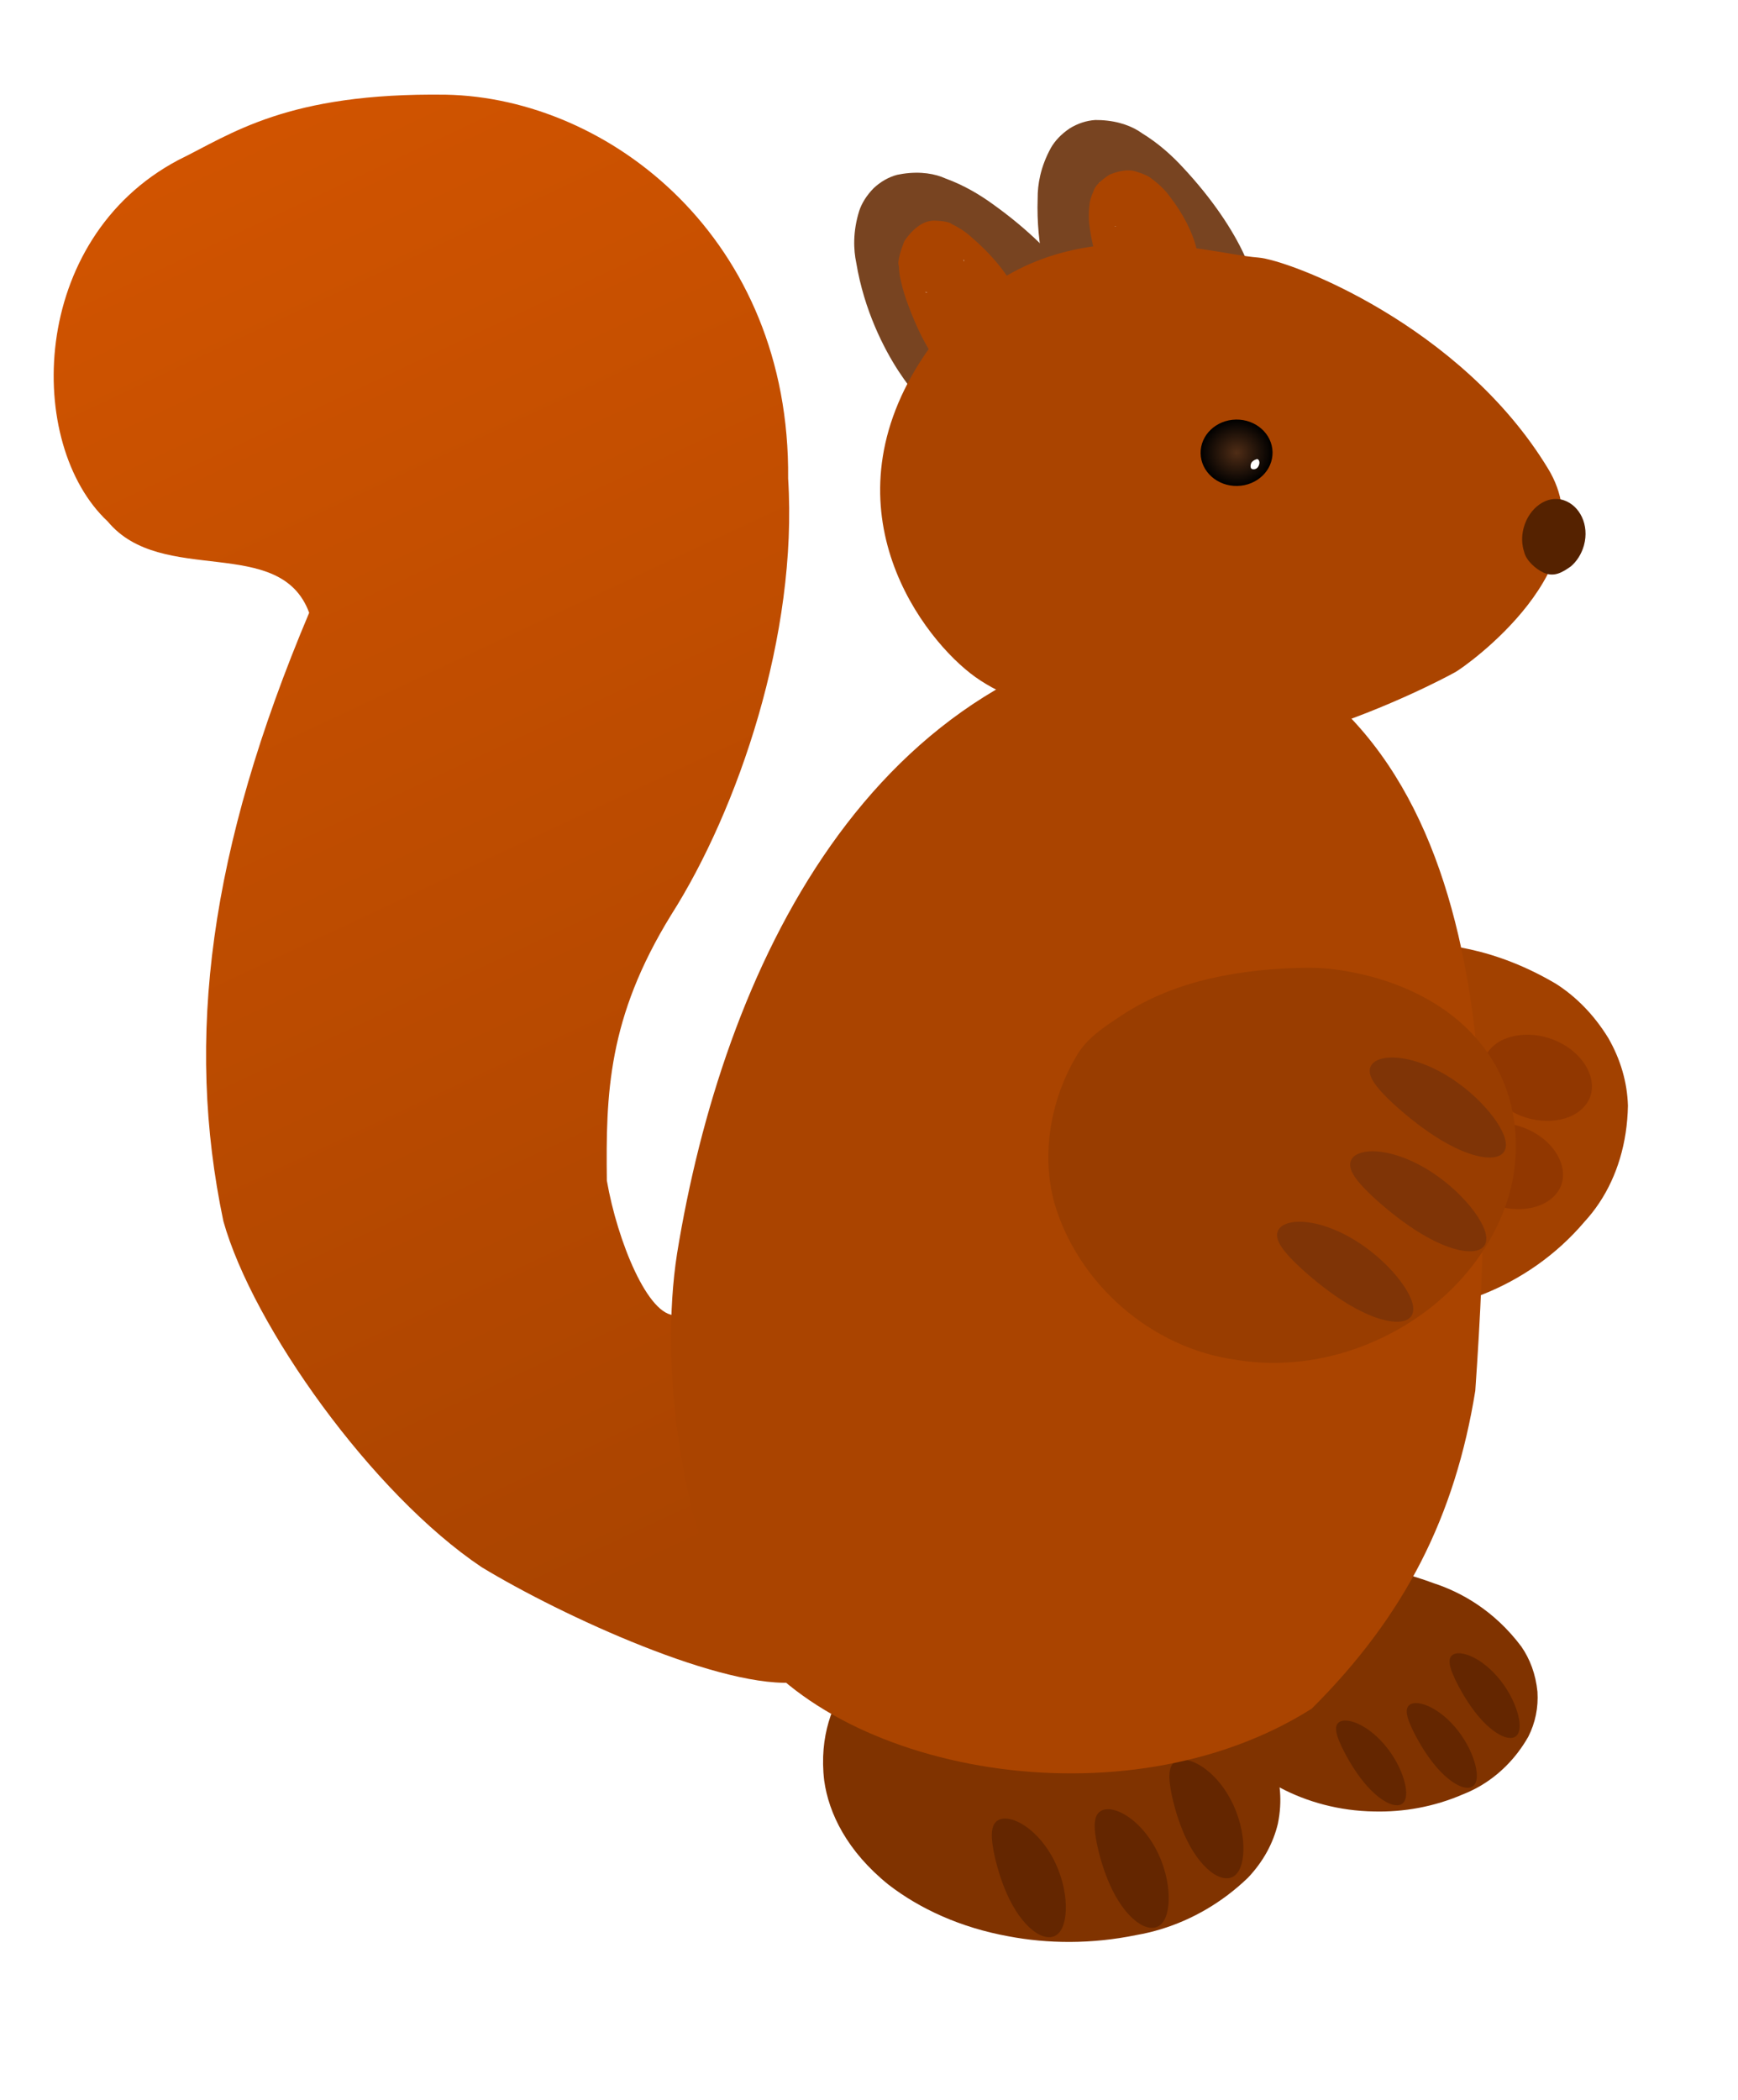 <?xml version="1.0" encoding="UTF-8" standalone="no"?>
<!-- Created with Inkscape (http://www.inkscape.org/) -->

<svg
   width="184.723mm"
   height="223.16mm"
   viewBox="0 0 184.723 223.16"
   version="1.1"
   id="svg8"
   inkscape:version="1.2.2 (732a01da63, 2022-12-09)"
   sodipodi:docname="squirrel.svg"
   xmlns:inkscape="http://www.inkscape.org/namespaces/inkscape"
   xmlns:sodipodi="http://sodipodi.sourceforge.net/DTD/sodipodi-0.dtd"
   xmlns:xlink="http://www.w3.org/1999/xlink"
   xmlns="http://www.w3.org/2000/svg"
   xmlns:svg="http://www.w3.org/2000/svg"
   xmlns:rdf="http://www.w3.org/1999/02/22-rdf-syntax-ns#"
   xmlns:cc="http://creativecommons.org/ns#"
   xmlns:dc="http://purl.org/dc/elements/1.1/">
  <defs
     id="defs2">
    <linearGradient
       inkscape:collect="always"
       id="linearGradient768">
      <stop
         style="stop-color:#aa4400;stop-opacity:1;"
         offset="0"
         id="stop764" />
      <stop
         style="stop-color:#d45500;stop-opacity:1;"
         offset="1"
         id="stop766" />
    </linearGradient>
    <inkscape:path-effect
       effect="skeletal"
       id="path-effect1400"
       is_visible="true"
       pattern="M 0,5 C 0,2.24 2.24,0 5,0 7.76,0 10,2.24 10,5 10,7.76 7.76,10 5,10 2.24,10 0,7.76 0,5 Z"
       copytype="single_stretched"
       prop_scale="-0.98"
       scale_y_rel="false"
       spacing="0"
       normal_offset="0"
       tang_offset="0"
       prop_units="false"
       vertical_pattern="false"
       fuse_tolerance="0"
       lpeversion="0"
       hide_knot="false" />
    <inkscape:path-effect
       effect="skeletal"
       id="path-effect1394"
       is_visible="true"
       pattern="M 0,5 C 0,2.24 2.24,0 5,0 7.76,0 10,2.24 10,5 10,7.76 7.76,10 5,10 2.24,10 0,7.76 0,5 Z"
       copytype="single_stretched"
       prop_scale="-0.98"
       scale_y_rel="false"
       spacing="0"
       normal_offset="0"
       tang_offset="0"
       prop_units="false"
       vertical_pattern="false"
       fuse_tolerance="0"
       lpeversion="0"
       hide_knot="false" />
    <inkscape:path-effect
       effect="skeletal"
       id="path-effect1388"
       is_visible="true"
       pattern="M 0,5 C 0,2.24 2.24,0 5,0 7.76,0 10,2.24 10,5 10,7.76 7.76,10 5,10 2.24,10 0,7.76 0,5 Z"
       copytype="single_stretched"
       prop_scale="-1.665"
       scale_y_rel="false"
       spacing="0"
       normal_offset="0"
       tang_offset="0"
       prop_units="false"
       vertical_pattern="false"
       fuse_tolerance="0" />
    <inkscape:path-effect
       effect="skeletal"
       id="path-effect1384"
       is_visible="true"
       pattern="M 0,5 C 0,2.24 2.24,0 5,0 7.76,0 10,2.24 10,5 10,7.76 7.76,10 5,10 2.24,10 0,7.76 0,5 Z"
       copytype="single_stretched"
       prop_scale="-0.98"
       scale_y_rel="false"
       spacing="0"
       normal_offset="0"
       tang_offset="0"
       prop_units="false"
       vertical_pattern="false"
       fuse_tolerance="0"
       lpeversion="0"
       hide_knot="false" />
    <inkscape:path-effect
       effect="skeletal"
       id="path-effect1380"
       is_visible="true"
       pattern="M 0,5 C 0,2.24 2.24,0 5,0 7.76,0 10,2.24 10,5 10,7.76 7.76,10 5,10 2.24,10 0,7.76 0,5 Z"
       copytype="single_stretched"
       prop_scale="-0.64"
       scale_y_rel="false"
       spacing="0"
       normal_offset="0"
       tang_offset="0"
       prop_units="false"
       vertical_pattern="false"
       fuse_tolerance="0" />
    <inkscape:path-effect
       effect="skeletal"
       id="path-effect1376"
       is_visible="true"
       pattern="M 0,5 C 0,2.24 2.24,0 5,0 7.76,0 10,2.24 10,5 10,7.76 7.76,10 5,10 2.24,10 0,7.76 0,5 Z"
       copytype="single_stretched"
       prop_scale="-0.64"
       scale_y_rel="false"
       spacing="0"
       normal_offset="0"
       tang_offset="0"
       prop_units="false"
       vertical_pattern="false"
       fuse_tolerance="0" />
    <inkscape:path-effect
       effect="skeletal"
       id="path-effect1372"
       is_visible="true"
       pattern="M 0,5 C 0,2.24 2.24,0 5,0 7.76,0 10,2.24 10,5 10,7.76 7.76,10 5,10 2.24,10 0,7.76 0,5 Z"
       copytype="single_stretched"
       prop_scale="-2.139"
       scale_y_rel="false"
       spacing="0"
       normal_offset="0"
       tang_offset="0"
       prop_units="false"
       vertical_pattern="false"
       fuse_tolerance="0" />
    <inkscape:path-effect
       effect="skeletal"
       id="path-effect1368"
       is_visible="true"
       pattern="M 0,5 C 0,2.24 2.24,0 5,0 7.76,0 10,2.24 10,5 10,7.76 7.76,10 5,10 2.24,10 0,7.76 0,5 Z"
       copytype="single_stretched"
       prop_scale="-1.665"
       scale_y_rel="false"
       spacing="0"
       normal_offset="0"
       tang_offset="0"
       prop_units="false"
       vertical_pattern="false"
       fuse_tolerance="0" />
    <linearGradient
       inkscape:collect="always"
       xlink:href="#linearGradient1683"
       id="linearGradient1685"
       x1="195.452"
       y1="-56.049"
       x2="187.144"
       y2="66.977"
       gradientUnits="userSpaceOnUse"
       gradientTransform="matrix(1.058,-0.245,0.246,1.052,-5.56,77.035)" />
    <linearGradient
       inkscape:collect="always"
       id="linearGradient1683">
      <stop
         style="stop-color:#d45500;stop-opacity:1;"
         offset="0"
         id="stop1679" />
      <stop
         id="stop1687"
         offset="0.48"
         style="stop-color:#d25f00;stop-opacity:1" />
      <stop
         style="stop-color:#b75500;stop-opacity:1"
         offset="1"
         id="stop1681" />
    </linearGradient>
    <inkscape:path-effect
       effect="skeletal"
       id="path-effect1119"
       is_visible="true"
       pattern="M 0,5 C 0,2.24 2.24,0 5,0 7.76,0 10,2.24 10,5 10,7.76 7.76,10 5,10 2.24,10 0,7.76 0,5 Z"
       copytype="single_stretched"
       prop_scale="-3.577"
       scale_y_rel="false"
       spacing="0"
       normal_offset="0"
       tang_offset="0"
       prop_units="false"
       vertical_pattern="false"
       fuse_tolerance="0" />
    <inkscape:path-effect
       effect="skeletal"
       id="path-effect1207-5"
       is_visible="true"
       pattern="M 0,5 C 0,2.24 2.24,0 5,0 7.76,0 10,2.24 10,5 10,7.76 7.76,10 5,10 2.24,10 0,7.76 0,5 Z"
       copytype="single_stretched"
       prop_scale="-2.139"
       scale_y_rel="false"
       spacing="0"
       normal_offset="0"
       tang_offset="0"
       prop_units="false"
       vertical_pattern="false"
       fuse_tolerance="0" />
    <inkscape:path-effect
       effect="skeletal"
       id="path-effect1627-9"
       is_visible="true"
       pattern="M 0,5 C 0,2.24 2.24,0 5,0 7.76,0 10,2.24 10,5 10,7.76 7.76,10 5,10 2.24,10 0,7.76 0,5 Z"
       copytype="single_stretched"
       prop_scale="-0.64"
       scale_y_rel="false"
       spacing="0"
       normal_offset="0"
       tang_offset="0"
       prop_units="false"
       vertical_pattern="false"
       fuse_tolerance="0" />
    <inkscape:path-effect
       effect="skeletal"
       id="path-effect1627-6"
       is_visible="true"
       pattern="M 0,5 C 0,2.24 2.24,0 5,0 7.76,0 10,2.24 10,5 10,7.76 7.76,10 5,10 2.24,10 0,7.76 0,5 Z"
       copytype="single_stretched"
       prop_scale="-0.64"
       scale_y_rel="false"
       spacing="0"
       normal_offset="0"
       tang_offset="0"
       prop_units="false"
       vertical_pattern="false"
       fuse_tolerance="0" />
    <inkscape:path-effect
       effect="skeletal"
       id="path-effect1627-2"
       is_visible="true"
       pattern="M 0,5 C 0,2.24 2.24,0 5,0 7.76,0 10,2.24 10,5 10,7.76 7.76,10 5,10 2.24,10 0,7.76 0,5 Z"
       copytype="single_stretched"
       prop_scale="-0.64"
       scale_y_rel="false"
       spacing="0"
       normal_offset="0"
       tang_offset="0"
       prop_units="false"
       vertical_pattern="false"
       fuse_tolerance="0" />
    <inkscape:path-effect
       effect="skeletal"
       id="path-effect1725-7"
       is_visible="true"
       pattern="M 0,5 C 0,2.24 2.24,0 5,0 7.76,0 10,2.24 10,5 10,7.76 7.76,10 5,10 2.24,10 0,7.76 0,5 Z"
       copytype="single_stretched"
       prop_scale="-1.953"
       scale_y_rel="false"
       spacing="0"
       normal_offset="0"
       tang_offset="0"
       prop_units="false"
       vertical_pattern="false"
       fuse_tolerance="0" />
    <inkscape:path-effect
       effect="skeletal"
       id="path-effect1207"
       is_visible="true"
       pattern="M 0,5 C 0,2.24 2.24,0 5,0 7.76,0 10,2.24 10,5 10,7.76 7.76,10 5,10 2.24,10 0,7.76 0,5 Z"
       copytype="single_stretched"
       prop_scale="-2.139"
       scale_y_rel="false"
       spacing="0"
       normal_offset="0"
       tang_offset="0"
       prop_units="false"
       vertical_pattern="false"
       fuse_tolerance="0" />
    <inkscape:path-effect
       effect="skeletal"
       id="path-effect1627"
       is_visible="true"
       pattern="M 0,5 C 0,2.24 2.24,0 5,0 7.76,0 10,2.24 10,5 10,7.76 7.76,10 5,10 2.24,10 0,7.76 0,5 Z"
       copytype="single_stretched"
       prop_scale="-0.64"
       scale_y_rel="false"
       spacing="0"
       normal_offset="0"
       tang_offset="0"
       prop_units="false"
       vertical_pattern="false"
       fuse_tolerance="0" />
    <inkscape:path-effect
       effect="skeletal"
       id="path-effect1627-1"
       is_visible="true"
       pattern="M 0,5 C 0,2.24 2.24,0 5,0 7.76,0 10,2.24 10,5 10,7.76 7.76,10 5,10 2.24,10 0,7.76 0,5 Z"
       copytype="single_stretched"
       prop_scale="-0.64"
       scale_y_rel="false"
       spacing="0"
       normal_offset="0"
       tang_offset="0"
       prop_units="false"
       vertical_pattern="false"
       fuse_tolerance="0" />
    <inkscape:path-effect
       effect="skeletal"
       id="path-effect1627-7"
       is_visible="true"
       pattern="M 0,5 C 0,2.24 2.24,0 5,0 7.76,0 10,2.24 10,5 10,7.76 7.76,10 5,10 2.24,10 0,7.76 0,5 Z"
       copytype="single_stretched"
       prop_scale="-0.64"
       scale_y_rel="false"
       spacing="0"
       normal_offset="0"
       tang_offset="0"
       prop_units="false"
       vertical_pattern="false"
       fuse_tolerance="0" />
    <inkscape:path-effect
       effect="skeletal"
       id="path-effect1725"
       is_visible="true"
       pattern="M 0,5 C 0,2.24 2.24,0 5,0 7.76,0 10,2.24 10,5 10,7.76 7.76,10 5,10 2.24,10 0,7.76 0,5 Z"
       copytype="single_stretched"
       prop_scale="-1.953"
       scale_y_rel="false"
       spacing="0"
       normal_offset="0"
       tang_offset="0"
       prop_units="false"
       vertical_pattern="false"
       fuse_tolerance="0" />
    <inkscape:path-effect
       effect="skeletal"
       id="path-effect1127"
       is_visible="true"
       pattern="M 0,5 C 0,2.24 2.24,0 5,0 7.76,0 10,2.24 10,5 10,7.76 7.76,10 5,10 2.24,10 0,7.76 0,5 Z"
       copytype="single_stretched"
       prop_scale="-3.577"
       scale_y_rel="false"
       spacing="0"
       normal_offset="0"
       tang_offset="0"
       prop_units="false"
       vertical_pattern="false"
       fuse_tolerance="0" />
    <inkscape:path-effect
       effect="skeletal"
       id="path-effect1131"
       is_visible="true"
       pattern="M 0,5 C 0,2.24 2.24,0 5,0 7.76,0 10,2.24 10,5 10,7.76 7.76,10 5,10 2.24,10 0,7.76 0,5 Z"
       copytype="single_stretched"
       prop_scale="-3.577"
       scale_y_rel="false"
       spacing="0"
       normal_offset="0"
       tang_offset="0"
       prop_units="false"
       vertical_pattern="false"
       fuse_tolerance="0" />
    <inkscape:path-effect
       effect="skeletal"
       id="path-effect1131-1"
       is_visible="true"
       pattern="M 0,5 C 0,2.24 2.24,0 5,0 7.76,0 10,2.24 10,5 10,7.76 7.76,10 5,10 2.24,10 0,7.76 0,5 Z"
       copytype="single_stretched"
       prop_scale="-3.577"
       scale_y_rel="false"
       spacing="0"
       normal_offset="0"
       tang_offset="0"
       prop_units="false"
       vertical_pattern="false"
       fuse_tolerance="0" />
    <filter
       inkscape:collect="always"
       style="color-interpolation-filters:sRGB"
       id="filter2140"
       x="-0.031"
       width="1.063"
       y="-0.025"
       height="1.05">
      <feGaussianBlur
         inkscape:collect="always"
         stdDeviation="0.791"
         id="feGaussianBlur2142" />
    </filter>
    <inkscape:path-effect
       effect="skeletal"
       id="path-effect1233-1"
       is_visible="true"
       pattern="M 0,5 C 0,2.24 2.24,0 5,0 7.76,0 10,2.24 10,5 10,7.76 7.76,10 5,10 2.24,10 0,7.76 0,5 Z"
       copytype="single_stretched"
       prop_scale="-2.139"
       scale_y_rel="false"
       spacing="0"
       normal_offset="0"
       tang_offset="0"
       prop_units="false"
       vertical_pattern="false"
       fuse_tolerance="0" />
    <inkscape:path-effect
       effect="skeletal"
       id="path-effect1233-2-4"
       is_visible="true"
       pattern="M 0,5 C 0,2.24 2.24,0 5,0 7.76,0 10,2.24 10,5 10,7.76 7.76,10 5,10 2.24,10 0,7.76 0,5 Z"
       copytype="single_stretched"
       prop_scale="-2.139"
       scale_y_rel="false"
       spacing="0"
       normal_offset="0"
       tang_offset="0"
       prop_units="false"
       vertical_pattern="false"
       fuse_tolerance="0" />
    <inkscape:path-effect
       effect="skeletal"
       id="path-effect1352-7"
       is_visible="true"
       pattern="M 0,5 C 0,2.24 2.24,0 5,0 7.76,0 10,2.24 10,5 10,7.76 7.76,10 5,10 2.24,10 0,7.76 0,5 Z"
       copytype="single_stretched"
       prop_scale="-1.986"
       scale_y_rel="false"
       spacing="0"
       normal_offset="0"
       tang_offset="0"
       prop_units="false"
       vertical_pattern="false"
       fuse_tolerance="0" />
    <inkscape:path-effect
       effect="skeletal"
       id="path-effect1271-5"
       is_visible="true"
       pattern="M 0,5 C 0,2.24 2.24,0 5,0 7.76,0 10,2.24 10,5 10,7.76 7.76,10 5,10 2.24,10 0,7.76 0,5 Z"
       copytype="single_stretched"
       prop_scale="-2.139"
       scale_y_rel="false"
       spacing="0"
       normal_offset="0"
       tang_offset="0"
       prop_units="false"
       vertical_pattern="false"
       fuse_tolerance="0" />
    <inkscape:path-effect
       effect="skeletal"
       id="path-effect1275-3"
       is_visible="true"
       pattern="M 0,5 C 0,2.24 2.24,0 5,0 7.76,0 10,2.24 10,5 10,7.76 7.76,10 5,10 2.24,10 0,7.76 0,5 Z"
       copytype="single_stretched"
       prop_scale="-2.139"
       scale_y_rel="false"
       spacing="0"
       normal_offset="0"
       tang_offset="0"
       prop_units="false"
       vertical_pattern="false"
       fuse_tolerance="0" />
    <inkscape:path-effect
       effect="skeletal"
       id="path-effect1329-6"
       is_visible="true"
       pattern="M 0,5 C 0,2.24 2.24,0 5,0 7.76,0 10,2.24 10,5 10,7.76 7.76,10 5,10 2.24,10 0,7.76 0,5 Z"
       copytype="single_stretched"
       prop_scale="-1.309"
       scale_y_rel="false"
       spacing="0"
       normal_offset="0"
       tang_offset="0"
       prop_units="false"
       vertical_pattern="false"
       fuse_tolerance="0" />
    <linearGradient
       inkscape:collect="always"
       xlink:href="#linearGradient1301"
       id="linearGradient1303"
       x1="322.304"
       y1="7.599"
       x2="376.788"
       y2="2.999"
       gradientUnits="userSpaceOnUse" />
    <linearGradient
       inkscape:collect="always"
       id="linearGradient1301">
      <stop
         style="stop-color:#9b3300;stop-opacity:1"
         offset="0"
         id="stop1297" />
      <stop
         id="stop1305"
         offset="0.513"
         style="stop-color:#552200;stop-opacity:1" />
      <stop
         style="stop-color:#974000;stop-opacity:1"
         offset="1"
         id="stop1299" />
    </linearGradient>
    <linearGradient
       inkscape:collect="always"
       xlink:href="#linearGradient1365"
       id="linearGradient1367"
       x1="325.134"
       y1="71.635"
       x2="375.549"
       y2="69.866"
       gradientUnits="userSpaceOnUse" />
    <linearGradient
       inkscape:collect="always"
       id="linearGradient1365">
      <stop
         style="stop-color:#aa4400;stop-opacity:1"
         offset="0"
         id="stop1361" />
      <stop
         id="stop1371"
         offset="0.309"
         style="stop-color:#aa4400;stop-opacity:1" />
      <stop
         id="stop1369"
         offset="0.657"
         style="stop-color:#aa4400;stop-opacity:1" />
      <stop
         style="stop-color:#ffb380;stop-opacity:1"
         offset="1"
         id="stop1363" />
    </linearGradient>
    <inkscape:path-effect
       effect="skeletal"
       id="path-effect1233"
       is_visible="true"
       pattern="M 0,5 C 0,2.24 2.24,0 5,0 7.76,0 10,2.24 10,5 10,7.76 7.76,10 5,10 2.24,10 0,7.76 0,5 Z"
       copytype="single_stretched"
       prop_scale="-2.139"
       scale_y_rel="false"
       spacing="0"
       normal_offset="0"
       tang_offset="0"
       prop_units="false"
       vertical_pattern="false"
       fuse_tolerance="0" />
    <inkscape:path-effect
       effect="skeletal"
       id="path-effect1233-2"
       is_visible="true"
       pattern="M 0,5 C 0,2.24 2.24,0 5,0 7.76,0 10,2.24 10,5 10,7.76 7.76,10 5,10 2.24,10 0,7.76 0,5 Z"
       copytype="single_stretched"
       prop_scale="-2.139"
       scale_y_rel="false"
       spacing="0"
       normal_offset="0"
       tang_offset="0"
       prop_units="false"
       vertical_pattern="false"
       fuse_tolerance="0" />
    <inkscape:path-effect
       effect="skeletal"
       id="path-effect1352"
       is_visible="true"
       pattern="M 0,5 C 0,2.24 2.24,0 5,0 7.76,0 10,2.24 10,5 10,7.76 7.76,10 5,10 2.24,10 0,7.76 0,5 Z"
       copytype="single_stretched"
       prop_scale="-1.986"
       scale_y_rel="false"
       spacing="0"
       normal_offset="0"
       tang_offset="0"
       prop_units="false"
       vertical_pattern="false"
       fuse_tolerance="0" />
    <inkscape:path-effect
       effect="skeletal"
       id="path-effect1271"
       is_visible="true"
       pattern="M 0,5 C 0,2.24 2.24,0 5,0 7.76,0 10,2.24 10,5 10,7.76 7.76,10 5,10 2.24,10 0,7.76 0,5 Z"
       copytype="single_stretched"
       prop_scale="-2.139"
       scale_y_rel="false"
       spacing="0"
       normal_offset="0"
       tang_offset="0"
       prop_units="false"
       vertical_pattern="false"
       fuse_tolerance="0" />
    <inkscape:path-effect
       effect="skeletal"
       id="path-effect1275"
       is_visible="true"
       pattern="M 0,5 C 0,2.24 2.24,0 5,0 7.76,0 10,2.24 10,5 10,7.76 7.76,10 5,10 2.24,10 0,7.76 0,5 Z"
       copytype="single_stretched"
       prop_scale="-2.139"
       scale_y_rel="false"
       spacing="0"
       normal_offset="0"
       tang_offset="0"
       prop_units="false"
       vertical_pattern="false"
       fuse_tolerance="0" />
    <inkscape:path-effect
       effect="skeletal"
       id="path-effect1329"
       is_visible="true"
       pattern="M 0,5 C 0,2.24 2.24,0 5,0 7.76,0 10,2.24 10,5 10,7.76 7.76,10 5,10 2.24,10 0,7.76 0,5 Z"
       copytype="single_stretched"
       prop_scale="-1.309"
       scale_y_rel="false"
       spacing="0"
       normal_offset="0"
       tang_offset="0"
       prop_units="false"
       vertical_pattern="false"
       fuse_tolerance="0" />
    <inkscape:path-effect
       effect="skeletal"
       id="path-effect2411"
       is_visible="true"
       pattern="M 0,5 C 0,2.24 2.24,0 5,0 7.76,0 10,2.24 10,5 10,7.76 7.76,10 5,10 2.24,10 0,7.76 0,5 Z"
       copytype="single_stretched"
       prop_scale="-0.909"
       scale_y_rel="false"
       spacing="0"
       normal_offset="0"
       tang_offset="0"
       prop_units="false"
       vertical_pattern="false"
       fuse_tolerance="0" />
    <inkscape:path-effect
       effect="skeletal"
       id="path-effect2411-5"
       is_visible="true"
       pattern="M 0,5 C 0,2.24 2.24,0 5,0 7.76,0 10,2.24 10,5 10,7.76 7.76,10 5,10 2.24,10 0,7.76 0,5 Z"
       copytype="single_stretched"
       prop_scale="-0.909"
       scale_y_rel="false"
       spacing="0"
       normal_offset="0"
       tang_offset="0"
       prop_units="false"
       vertical_pattern="false"
       fuse_tolerance="0" />
    <inkscape:path-effect
       effect="skeletal"
       id="path-effect2411-5-7"
       is_visible="true"
       pattern="M 0,5 C 0,2.24 2.24,0 5,0 7.76,0 10,2.24 10,5 10,7.76 7.76,10 5,10 2.24,10 0,7.76 0,5 Z"
       copytype="single_stretched"
       prop_scale="-1.48"
       scale_y_rel="false"
       spacing="0"
       normal_offset="0"
       tang_offset="0"
       prop_units="false"
       vertical_pattern="false"
       fuse_tolerance="0" />
    <inkscape:path-effect
       effect="skeletal"
       id="path-effect2411-5-7-4"
       is_visible="true"
       pattern="M 0,5 C 0,2.24 2.24,0 5,0 7.76,0 10,2.24 10,5 10,7.76 7.76,10 5,10 2.24,10 0,7.76 0,5 Z"
       copytype="single_stretched"
       prop_scale="-1.411"
       scale_y_rel="false"
       spacing="0"
       normal_offset="0"
       tang_offset="0"
       prop_units="false"
       vertical_pattern="false"
       fuse_tolerance="0" />
    <inkscape:path-effect
       effect="skeletal"
       id="path-effect2381"
       is_visible="true"
       pattern="M 0,5 C 0,2.24 2.24,0 5,0 7.76,0 10,2.24 10,5 10,7.76 7.76,10 5,10 2.24,10 0,7.76 0,5 Z"
       copytype="single_stretched"
       prop_scale="-1.953"
       scale_y_rel="false"
       spacing="0"
       normal_offset="0"
       tang_offset="0"
       prop_units="false"
       vertical_pattern="false"
       fuse_tolerance="0" />
    <inkscape:path-effect
       effect="skeletal"
       id="path-effect2597"
       is_visible="true"
       pattern="M 0,5 C 0,2.24 2.24,0 5,0 7.76,0 10,2.24 10,5 10,7.76 7.76,10 5,10 2.24,10 0,7.76 0,5 Z"
       copytype="single_stretched"
       prop_scale="-3.082"
       scale_y_rel="false"
       spacing="0"
       normal_offset="0"
       tang_offset="0"
       prop_units="false"
       vertical_pattern="false"
       fuse_tolerance="0" />
    <inkscape:path-effect
       effect="skeletal"
       id="path-effect2605-4-5"
       is_visible="true"
       pattern="M 0,5 C 0,2.24 2.24,0 5,0 7.76,0 10,2.24 10,5 10,7.76 7.76,10 5,10 2.24,10 0,7.76 0,5 Z"
       copytype="single_stretched"
       prop_scale="-0.532"
       scale_y_rel="false"
       spacing="0"
       normal_offset="0"
       tang_offset="0"
       prop_units="false"
       vertical_pattern="false"
       fuse_tolerance="0"
       lpeversion="0"
       hide_knot="false" />
    <radialGradient
       inkscape:collect="always"
       xlink:href="#linearGradient2675"
       id="radialGradient2653"
       cx="322.417"
       cy="-4.822"
       fx="322.417"
       fy="-4.822"
       r="2.377"
       gradientTransform="matrix(1,0,0,0.96,0,-0.194)"
       gradientUnits="userSpaceOnUse" />
    <linearGradient
       id="linearGradient2675"
       inkscape:collect="always">
      <stop
         style="stop-color:#502d16;stop-opacity:1"
         offset="0"
         id="stop2671" />
      <stop
         id="stop2673"
         offset="1"
         style="stop-color:#000000;stop-opacity:1" />
    </linearGradient>
    <inkscape:path-effect
       effect="skeletal"
       id="path-effect2645"
       is_visible="true"
       pattern="M 0,5 C 0,2.24 2.24,0 5,0 7.76,0 10,2.24 10,5 10,7.76 7.76,10 5,10 2.24,10 0,7.76 0,5 Z"
       copytype="single_stretched"
       prop_scale="-0.456"
       scale_y_rel="false"
       spacing="0"
       normal_offset="0"
       tang_offset="0"
       prop_units="false"
       vertical_pattern="false"
       fuse_tolerance="0" />
    <filter
       inkscape:collect="always"
       style="color-interpolation-filters:sRGB"
       id="filter3157"
       x="-1.145"
       width="3.291"
       y="-1.04"
       height="3.08">
      <feGaussianBlur
         inkscape:collect="always"
         stdDeviation="0.212"
         id="feGaussianBlur3159" />
    </filter>
    <inkscape:path-effect
       effect="skeletal"
       id="path-effect2679"
       is_visible="true"
       pattern="M 0,5 C 0,2.24 2.24,0 5,0 7.76,0 10,2.24 10,5 10,7.76 7.76,10 5,10 2.24,10 0,7.76 0,5 Z"
       copytype="single_stretched"
       prop_scale="-0.038"
       scale_y_rel="false"
       spacing="0"
       normal_offset="0"
       tang_offset="0"
       prop_units="false"
       vertical_pattern="false"
       fuse_tolerance="0" />
    <inkscape:path-effect
       effect="skeletal"
       id="path-effect1207-6"
       is_visible="true"
       pattern="M 0,5 C 0,2.24 2.24,0 5,0 7.76,0 10,2.24 10,5 10,7.76 7.76,10 5,10 2.24,10 0,7.76 0,5 Z"
       copytype="single_stretched"
       prop_scale="-2.139"
       scale_y_rel="false"
       spacing="0"
       normal_offset="0"
       tang_offset="0"
       prop_units="false"
       vertical_pattern="false"
       fuse_tolerance="0" />
    <inkscape:path-effect
       effect="skeletal"
       id="path-effect1627-8"
       is_visible="true"
       pattern="M 0,5 C 0,2.24 2.24,0 5,0 7.76,0 10,2.24 10,5 10,7.76 7.76,10 5,10 2.24,10 0,7.76 0,5 Z"
       copytype="single_stretched"
       prop_scale="-0.64"
       scale_y_rel="false"
       spacing="0"
       normal_offset="0"
       tang_offset="0"
       prop_units="false"
       vertical_pattern="false"
       fuse_tolerance="0" />
    <inkscape:path-effect
       effect="skeletal"
       id="path-effect1627-1-7"
       is_visible="true"
       pattern="M 0,5 C 0,2.24 2.24,0 5,0 7.76,0 10,2.24 10,5 10,7.76 7.76,10 5,10 2.24,10 0,7.76 0,5 Z"
       copytype="single_stretched"
       prop_scale="-0.64"
       scale_y_rel="false"
       spacing="0"
       normal_offset="0"
       tang_offset="0"
       prop_units="false"
       vertical_pattern="false"
       fuse_tolerance="0" />
    <inkscape:path-effect
       effect="skeletal"
       id="path-effect1627-7-0"
       is_visible="true"
       pattern="M 0,5 C 0,2.24 2.24,0 5,0 7.76,0 10,2.24 10,5 10,7.76 7.76,10 5,10 2.24,10 0,7.76 0,5 Z"
       copytype="single_stretched"
       prop_scale="-0.64"
       scale_y_rel="false"
       spacing="0"
       normal_offset="0"
       tang_offset="0"
       prop_units="false"
       vertical_pattern="false"
       fuse_tolerance="0" />
    <inkscape:path-effect
       effect="skeletal"
       id="path-effect2536"
       is_visible="true"
       pattern="M 0,5 C 0,2.24 2.24,0 5,0 7.76,0 10,2.24 10,5 10,7.76 7.76,10 5,10 2.24,10 0,7.76 0,5 Z"
       copytype="single_stretched"
       prop_scale="-1.665"
       scale_y_rel="false"
       spacing="0"
       normal_offset="0"
       tang_offset="0"
       prop_units="false"
       vertical_pattern="false"
       fuse_tolerance="0" />
    <inkscape:path-effect
       effect="skeletal"
       id="path-effect2540"
       is_visible="true"
       pattern="M 0,5 C 0,2.24 2.24,0 5,0 7.76,0 10,2.24 10,5 10,7.76 7.76,10 5,10 2.24,10 0,7.76 0,5 Z"
       copytype="single_stretched"
       prop_scale="-1.665"
       scale_y_rel="false"
       spacing="0"
       normal_offset="0"
       tang_offset="0"
       prop_units="false"
       vertical_pattern="false"
       fuse_tolerance="0" />
    <linearGradient
       inkscape:collect="always"
       xlink:href="#linearGradient1301"
       id="linearGradient1163"
       gradientUnits="userSpaceOnUse"
       x1="322.304"
       y1="7.599"
       x2="376.788"
       y2="2.999" />
    <linearGradient
       inkscape:collect="always"
       xlink:href="#linearGradient1301"
       id="linearGradient1165"
       gradientUnits="userSpaceOnUse"
       x1="322.304"
       y1="7.599"
       x2="376.788"
       y2="2.999" />
    <linearGradient
       inkscape:collect="always"
       xlink:href="#linearGradient1365"
       id="linearGradient1167"
       gradientUnits="userSpaceOnUse"
       x1="325.134"
       y1="71.635"
       x2="375.549"
       y2="69.866" />
    <linearGradient
       inkscape:collect="always"
       xlink:href="#linearGradient1365"
       id="linearGradient1169"
       gradientUnits="userSpaceOnUse"
       x1="325.134"
       y1="71.635"
       x2="375.549"
       y2="69.866" />
    <linearGradient
       inkscape:collect="always"
       xlink:href="#linearGradient1365"
       id="linearGradient1171"
       gradientUnits="userSpaceOnUse"
       x1="325.134"
       y1="71.635"
       x2="375.549"
       y2="69.866" />
    <linearGradient
       inkscape:collect="always"
       xlink:href="#linearGradient1301"
       id="linearGradient1173"
       gradientUnits="userSpaceOnUse"
       x1="322.304"
       y1="7.599"
       x2="376.788"
       y2="2.999" />
    <linearGradient
       inkscape:collect="always"
       xlink:href="#linearGradient1301"
       id="linearGradient1175"
       gradientUnits="userSpaceOnUse"
       x1="322.304"
       y1="7.599"
       x2="376.788"
       y2="2.999" />
    <linearGradient
       inkscape:collect="always"
       xlink:href="#linearGradient1301"
       id="linearGradient1177"
       gradientUnits="userSpaceOnUse"
       x1="322.304"
       y1="7.599"
       x2="376.788"
       y2="2.999" />
    <linearGradient
       inkscape:collect="always"
       xlink:href="#linearGradient1301"
       id="linearGradient1179"
       gradientUnits="userSpaceOnUse"
       x1="322.304"
       y1="7.599"
       x2="376.788"
       y2="2.999" />
    <linearGradient
       inkscape:collect="always"
       xlink:href="#linearGradient1301"
       id="linearGradient1181"
       gradientUnits="userSpaceOnUse"
       x1="322.304"
       y1="7.599"
       x2="376.788"
       y2="2.999" />
    <linearGradient
       inkscape:collect="always"
       xlink:href="#linearGradient1301"
       id="linearGradient1183"
       gradientUnits="userSpaceOnUse"
       x1="322.304"
       y1="7.599"
       x2="376.788"
       y2="2.999" />
    <linearGradient
       inkscape:collect="always"
       xlink:href="#linearGradient1301"
       id="linearGradient1185"
       gradientUnits="userSpaceOnUse"
       x1="322.304"
       y1="7.599"
       x2="376.788"
       y2="2.999" />
    <linearGradient
       inkscape:collect="always"
       xlink:href="#linearGradient1301"
       id="linearGradient1187"
       gradientUnits="userSpaceOnUse"
       x1="322.304"
       y1="7.599"
       x2="376.788"
       y2="2.999" />
    <linearGradient
       inkscape:collect="always"
       xlink:href="#linearGradient768"
       id="linearGradient770"
       x1="227.494"
       y1="109.423"
       x2="153.905"
       y2="-47.66"
       gradientUnits="userSpaceOnUse" />
  </defs>
  <sodipodi:namedview
     id="base"
     pagecolor="#ffffff"
     bordercolor="#666666"
     borderopacity="1.0"
     inkscape:pageopacity="0.0"
     inkscape:pageshadow="2"
     inkscape:zoom="0.74785156"
     inkscape:cx="377.08018"
     inkscape:cy="352.34265"
     inkscape:document-units="mm"
     inkscape:current-layer="g1794"
     showgrid="false"
     fit-margin-top="5"
     fit-margin-right="5"
     fit-margin-bottom="5"
     fit-margin-left="5"
     inkscape:window-width="1920"
     inkscape:window-height="1051"
     inkscape:window-x="-9"
     inkscape:window-y="-9"
     inkscape:window-maximized="1"
     inkscape:showpageshadow="2"
     inkscape:pagecheckerboard="0"
     inkscape:deskcolor="#d1d1d1" />
  <g
     inkscape:label="Layer 1"
     inkscape:groupmode="layer"
     id="layer1"
     transform="translate(-14.13,-30.105)">
    <g
       id="g3335"
       inkscape:label="Squirrel"
       transform="translate(-138.36,85.549)">
      <g
         id="g1364"
         transform="matrix(1.07,0,0,0.964,18.106,-1.51)"
         inkscape:label="hand">
        <path
           transform="translate(-0.354,-3.715)"
           sodipodi:nodetypes="cc"
           inkscape:original-d="m 240.93183,64.824505 c 6.9727,3.498453 19.92914,3.571969 26.92107,4.393526"
           inkscape:path-effect="#path-effect1368"
           inkscape:connector-curvature="0"
           id="path1348"
           d="m 240.932,64.825 c -1.044,2.08 -0.495,4.66 2.01,7.074 2.498,2.407 6.36,4.049 10.326,4.383 0.064,0.005 0.127,0.01 0.19,0.015 4.056,0.419 7.522,-0.355 9.973,-1.637 2.447,-1.281 4.159,-3.205 4.422,-5.441 0.269,-2.286 -1.029,-4.479 -3.45,-6.214 -2.424,-1.737 -5.708,-2.836 -9.091,-3.25 -0.06,-0.009 -0.12,-0.018 -0.18,-0.027 -3.601,-0.513 -6.556,0.106 -8.777,0.956 -2.155,0.825 -4.439,2.18 -5.423,4.141 z"
           style="opacity:1;fill:#803300;fill-opacity:1;stroke:none;stroke-width:30;stroke-linecap:round;stroke-miterlimit:4;stroke-dasharray:none;stroke-opacity:1"
           class="UnoptimicedTransforms" />
        <g
           transform="rotate(-37.677,232.434,189.866)"
           id="g1360">
          <path
             transform="matrix(0.914,-0.044,0.045,0.917,105.104,-52.246)"
             sodipodi:nodetypes="cc"
             inkscape:original-d="m 229.9643,168.3969 c 62.09162,37.53424 -20.68183,53.83903 -7.78341,4.42238"
             inkscape:path-effect="#path-effect1372"
             inkscape:connector-curvature="0"
             id="path1351"
             d="m 229.964,168.397 c -0.973,1.61 -0.014,4.154 2.126,7.417 2.129,3.247 5.463,7.111 8.351,11.673 1.548,2.804 3.133,5.241 2.664,6.334 -0.116,0.162 -0.148,0.099 -0.176,-0.339 0.059,-0.394 0.13,-0.678 0.298,-0.927 0.322,-0.155 0.036,-0.202 -0.57,0.019 -0.157,0.057 -0.333,0.131 -0.522,0.224 -1.188,0.338 -2.72,0.333 -4.215,0.144 -1.674,-0.264 -3.291,-0.815 -4.526,-1.591 -1.655,-0.856 -3.173,-2.76 -4.308,-4.659 0,0 0,0 0,0 -1.604,-2.684 -2.622,-6.646 -3.448,-8.998 -0.929,-2.645 -1.919,-4.472 -3.458,-4.874 -1.515,-0.395 -3.425,0.667 -5.244,3.426 -1.749,2.653 -3.586,7.358 -3.306,13.778 0,0 0,1e-5 0,1e-5 0.271,4.672 2.023,10.17 6.348,15.136 3.299,3.631 7.662,6.495 12.794,7.966 4.29,1.288 9.128,1.585 14.13,0.507 0.894,-0.155 1.8,-0.385 2.71,-0.692 3.515,-1.187 6.948,-3.487 9.933,-6.854 1.786,-2.2 3.019,-4.765 3.674,-7.553 0.655,-3.185 0.568,-6.092 -0.067,-8.611 -2.175,-7.48 -6.218,-12.035 -9.739,-14.63 -5.876,-4.783 -11.648,-7.149 -15.634,-8.03 -4.106,-0.908 -6.876,-0.423 -7.817,1.134 z"
             style="opacity:1;fill:#a24100;fill-opacity:1;stroke:none;stroke-width:30;stroke-linecap:round;stroke-miterlimit:4;stroke-dasharray:none;stroke-opacity:1"
             class="UnoptimicedTransforms" />
          <path
             transform="matrix(0.914,-0.044,0.045,0.917,117.049,-8.574)"
             inkscape:original-d="m 241.53885,143.19402 c 1.61717,5.5424 2.42,6.14587 3.99381,11.67807"
             inkscape:path-effect="#path-effect1384"
             inkscape:connector-curvature="0"
             id="path1357"
             d="m 241.539,143.194 c -2.605,0.76 -3.902,4.164 -2.553,7.616 0,0 0.003,0.009 0.003,0.009 1.12,2.859 3.965,4.787 6.543,4.053 2.599,-0.739 3.896,-4.243 2.582,-7.617 0,0 -0.003,-0.008 -0.003,-0.008 -1.132,-2.901 -4.002,-4.803 -6.573,-4.053 z"
             style="opacity:1;fill:#913700;fill-opacity:1;stroke:none;stroke-width:30;stroke-linecap:round;stroke-miterlimit:4;stroke-dasharray:none;stroke-opacity:1"
             class="UnoptimicedTransforms"
             sodipodi:nodetypes="cc" />
          <path
             transform="matrix(0.914,-0.044,0.045,0.917,108.827,-2.631)"
             inkscape:original-d="m 241.53885,143.19402 c 1.61717,5.5424 2.42,6.14587 3.99381,11.67807"
             inkscape:path-effect="#path-effect1394"
             inkscape:connector-curvature="0"
             id="path1390"
             d="m 241.539,143.194 c -2.605,0.76 -3.902,4.164 -2.553,7.616 0,0 0.003,0.009 0.003,0.009 1.12,2.859 3.965,4.787 6.543,4.053 2.599,-0.739 3.896,-4.243 2.582,-7.617 0,0 -0.003,-0.008 -0.003,-0.008 -1.132,-2.901 -4.002,-4.803 -6.573,-4.053 z"
             style="opacity:1;fill:#913700;fill-opacity:1;stroke:none;stroke-width:30;stroke-linecap:round;stroke-miterlimit:4;stroke-dasharray:none;stroke-opacity:1"
             class="UnoptimicedTransforms"
             sodipodi:nodetypes="cc" />
          <path
             transform="matrix(0.914,-0.044,0.045,0.917,96.923,-2.772)"
             inkscape:original-d="m 241.53885,143.19402 c 1.61717,5.5424 2.42,6.14587 3.99381,11.67807"
             inkscape:path-effect="#path-effect1400"
             inkscape:connector-curvature="0"
             id="path1396"
             d="m 241.539,143.194 c -2.605,0.76 -3.902,4.164 -2.553,7.616 0,0 0.003,0.009 0.003,0.009 1.12,2.859 3.965,4.787 6.543,4.053 2.599,-0.739 3.896,-4.243 2.582,-7.617 0,0 -0.003,-0.008 -0.003,-0.008 -1.132,-2.901 -4.002,-4.803 -6.573,-4.053 z"
             style="opacity:1;fill:#913700;fill-opacity:1;stroke:none;stroke-width:30;stroke-linecap:round;stroke-miterlimit:4;stroke-dasharray:none;stroke-opacity:1"
             class="UnoptimicedTransforms"
             sodipodi:nodetypes="cc" />
        </g>
        <path
           transform="matrix(1.074,0,0,1.654,-12.258,-36.227)"
           inkscape:original-d="m 241.37407,68.450855 c -1.22805,-6.414373 3.80952,-7.173561 6.81048,-10.525286"
           inkscape:path-effect="#path-effect1388"
           inkscape:connector-curvature="0"
           id="path1362"
           d="m 241.374,68.451 c 1.664,-0.319 3.097,-1.002 4.396,-1.486 1.289,-0.481 2.284,-0.691 2.894,0.028 0,0 0,0 0,0 0.248,0.569 0.323,1.089 0.281,1.084 -0.004,-5.57e-4 -0.009,-0.005 -0.015,-0.013 0.195,-0.335 1.254,-2.176 1.5,-4.369 0.265,-2.354 -0.473,-4.181 -2.246,-5.769 -1.307,-1.171 -3.91,-2.731 -4.997,-3.203 -1.525,-0.662 -3.296,-0.843 -5.73,1.294 -0.132,0.112 -0.262,0.23 -0.39,0.355 -1.48,1.447 -2.426,3.567 -2.735,5.779 0,0 0,1e-6 0,1e-6 -0.141,2.929 0.96,4.71 2.339,5.613 1.391,0.911 3.057,1.002 4.704,0.687 z"
           style="fill:#803300;fill-opacity:1;stroke:none;stroke-width:30;stroke-linecap:round;stroke-miterlimit:4;stroke-dasharray:none;stroke-opacity:1"
           class="UnoptimicedTransforms" />
      </g>
      <g
         transform="matrix(0.885,-0.045,0.043,0.926,29.933,23.317)"
         id="g1794"
         style="display:inline"
         inkscape:label="feet">
        <g
           id="g1751"
           transform="matrix(0.755,-0.125,0.189,0.613,46.458,81.295)">
          <g
             id="g1711">
            <path
               id="path1205-6"
               style="display:inline;opacity:1;fill:#803300;fill-opacity:1;stroke:none;stroke-width:30;stroke-linecap:round;stroke-miterlimit:4;stroke-dasharray:none;stroke-opacity:1"
               d="m 234.96,166.838 c -2.555,-0.174 -4.29,0.391 -4.996,1.558 -0.222,0.368 -0.343,0.784 -0.372,1.246 -1.325,-0.064 -2.664,0.11 -3.846,0.65 -1.285,0.587 -2.245,1.56 -2.878,2.825 -0.217,-0.132 -0.445,-0.235 -0.687,-0.298 -1.515,-0.395 -3.425,0.667 -5.244,3.426 -1.749,2.653 -3.587,7.358 -3.306,13.778 0.271,4.672 2.023,10.17 6.348,15.136 3.299,3.631 7.663,6.495 12.794,7.967 4.29,1.288 9.128,1.585 14.131,0.507 0.894,-0.155 1.8,-0.385 2.71,-0.692 3.515,-1.187 6.948,-3.487 9.932,-6.854 1.786,-2.2 3.019,-4.765 3.674,-7.552 0.655,-3.185 0.568,-6.092 -0.067,-8.611 -2.175,-7.48 -6.218,-12.035 -9.739,-14.63 -5.876,-4.783 -11.648,-7.149 -15.634,-8.03 -1.026,-0.227 -1.97,-0.367 -2.821,-0.425 z"
               transform="translate(61.023,-61.954)" />
            <path
               style="opacity:1;fill:#642600;fill-opacity:1;stroke:none;stroke-width:30;stroke-linecap:round;stroke-miterlimit:4;stroke-dasharray:none;stroke-opacity:1"
               d="m 241.412,142.896 c -0.753,0.463 -0.908,1.661 -0.843,3.198 0.059,1.393 0.344,3.612 0.838,5.753 0.536,2.322 1.286,4.394 2.269,5.928 0.962,1.5 2.011,2.25 2.864,2.008 0.841,-0.239 1.357,-1.4 1.573,-3.041 0.213,-1.616 0.155,-3.928 -0.46,-6.397 -0.635,-2.548 -1.727,-4.685 -2.998,-6.084 -1.235,-1.359 -2.489,-1.827 -3.242,-1.364 z"
               id="path1625-3"
               inkscape:connector-curvature="0"
               inkscape:path-effect="#path-effect1627-9"
               inkscape:original-d="m 241.4123,142.8964 c 3.16278,5.14665 3.55463,11.35415 5.12844,16.88635"
               transform="translate(51.644,-8.792)"
               class="UnoptimicedTransforms" />
            <path
               style="opacity:1;fill:#642600;fill-opacity:1;stroke:none;stroke-width:30;stroke-linecap:round;stroke-miterlimit:4;stroke-dasharray:none;stroke-opacity:1"
               d="m 241.412,142.896 c -0.753,0.463 -0.908,1.661 -0.843,3.198 0.059,1.393 0.344,3.612 0.838,5.753 0.536,2.322 1.286,4.394 2.269,5.928 0.962,1.5 2.011,2.25 2.864,2.008 0.841,-0.239 1.357,-1.4 1.573,-3.041 0.213,-1.616 0.155,-3.928 -0.46,-6.397 -0.635,-2.548 -1.727,-4.685 -2.998,-6.084 -1.235,-1.359 -2.489,-1.827 -3.242,-1.364 z"
               id="path1625-06"
               inkscape:connector-curvature="0"
               inkscape:path-effect="#path-effect1627-6"
               inkscape:original-d="m 241.4123,142.8964 c 3.16278,5.14665 3.55463,11.35415 5.12844,16.88635"
               transform="translate(63.053,-9.057)"
               class="UnoptimicedTransforms" />
            <path
               style="opacity:1;fill:#642600;fill-opacity:1;stroke:none;stroke-width:30;stroke-linecap:round;stroke-miterlimit:4;stroke-dasharray:none;stroke-opacity:1"
               d="m 241.412,142.896 c -0.753,0.463 -0.908,1.661 -0.843,3.198 0.059,1.393 0.344,3.612 0.838,5.753 0.536,2.322 1.286,4.394 2.269,5.928 0.962,1.5 2.011,2.25 2.864,2.008 0.841,-0.239 1.357,-1.4 1.573,-3.041 0.213,-1.616 0.155,-3.928 -0.46,-6.397 -0.635,-2.548 -1.727,-4.685 -2.998,-6.084 -1.235,-1.359 -2.489,-1.827 -3.242,-1.364 z"
               id="path1625-6"
               inkscape:connector-curvature="0"
               inkscape:path-effect="#path-effect1627-2"
               inkscape:original-d="m 241.4123,142.8964 c 3.16278,5.14665 3.55463,11.35415 5.12844,16.88635"
               transform="translate(71.987,-16.133)"
               class="UnoptimicedTransforms" />
          </g>
        </g>
        <g
           id="g1759"
           transform="matrix(1.089,0.014,0.014,0.806,-12.316,15.874)">
          <g
             id="g1717">
            <path
               id="path1205"
               style="opacity:1;fill:#803300;fill-opacity:1;stroke:none;stroke-width:30;stroke-linecap:round;stroke-miterlimit:4;stroke-dasharray:none;stroke-opacity:1"
               d="m 234.96,166.838 c -2.555,-0.174 -4.29,0.391 -4.996,1.558 -0.04,0.066 -0.075,0.133 -0.108,0.202 -1.633,-0.219 -3.359,-0.116 -4.837,0.559 -1.536,0.701 -2.61,1.954 -3.213,3.598 -1.448,-0.146 -3.197,0.953 -4.87,3.49 -1.749,2.653 -3.587,7.358 -3.306,13.777 0.271,4.672 2.023,10.17 6.348,15.136 3.299,3.631 7.663,6.495 12.795,7.967 4.29,1.288 9.128,1.585 14.131,0.507 0.894,-0.155 1.8,-0.385 2.71,-0.692 3.515,-1.187 6.948,-3.487 9.932,-6.854 1.786,-2.2 3.019,-4.765 3.674,-7.552 0.655,-3.185 0.568,-6.092 -0.067,-8.611 -2.175,-7.48 -6.218,-12.035 -9.739,-14.63 -5.876,-4.783 -11.648,-7.149 -15.634,-8.03 -1.026,-0.227 -1.97,-0.367 -2.821,-0.425 z"
               transform="translate(8.137,-51.654)"
               sodipodi:nodetypes="cscscsccccsccccscc" />
            <path
               style="opacity:1;fill:#642600;fill-opacity:1;stroke:none;stroke-width:30;stroke-linecap:round;stroke-miterlimit:4;stroke-dasharray:none;stroke-opacity:1"
               d="m 241.412,142.896 c -0.753,0.463 -0.908,1.661 -0.843,3.198 0.059,1.393 0.344,3.612 0.838,5.753 0.536,2.322 1.286,4.394 2.269,5.928 0.962,1.5 2.011,2.25 2.864,2.008 0.841,-0.239 1.357,-1.4 1.573,-3.041 0.213,-1.616 0.155,-3.928 -0.46,-6.397 -0.635,-2.548 -1.727,-4.685 -2.998,-6.084 -1.235,-1.359 -2.489,-1.827 -3.242,-1.364 z"
               id="path1625"
               inkscape:connector-curvature="0"
               inkscape:path-effect="#path-effect1627"
               inkscape:original-d="m 241.4123,142.8964 c 3.16278,5.14665 3.55463,11.35415 5.12844,16.88635"
               transform="translate(-0.751,2.001)"
               class="UnoptimicedTransforms" />
            <path
               style="opacity:1;fill:#642600;fill-opacity:1;stroke:none;stroke-width:30;stroke-linecap:round;stroke-miterlimit:4;stroke-dasharray:none;stroke-opacity:1"
               d="m 241.412,142.896 c -0.753,0.463 -0.908,1.661 -0.843,3.198 0.059,1.393 0.344,3.612 0.838,5.753 0.536,2.322 1.286,4.394 2.269,5.928 0.962,1.5 2.011,2.25 2.864,2.008 0.841,-0.239 1.357,-1.4 1.573,-3.041 0.213,-1.616 0.155,-3.928 -0.46,-6.397 -0.635,-2.548 -1.727,-4.685 -2.998,-6.084 -1.235,-1.359 -2.489,-1.827 -3.242,-1.364 z"
               id="path1625-2"
               inkscape:connector-curvature="0"
               inkscape:path-effect="#path-effect1627-1"
               inkscape:original-d="m 241.4123,142.8964 c 3.16278,5.14665 3.55463,11.35415 5.12844,16.88635"
               transform="translate(10.626,1.217)"
               class="UnoptimicedTransforms" />
            <path
               style="opacity:1;fill:#642600;fill-opacity:1;stroke:none;stroke-width:30;stroke-linecap:round;stroke-miterlimit:4;stroke-dasharray:none;stroke-opacity:1"
               d="m 241.412,142.896 c -0.753,0.463 -0.908,1.661 -0.843,3.198 0.059,1.393 0.344,3.612 0.838,5.753 0.536,2.322 1.286,4.394 2.269,5.928 0.962,1.5 2.011,2.25 2.864,2.008 0.841,-0.239 1.357,-1.4 1.573,-3.041 0.213,-1.616 0.155,-3.928 -0.46,-6.397 -0.635,-2.548 -1.727,-4.685 -2.998,-6.084 -1.235,-1.359 -2.489,-1.827 -3.242,-1.364 z"
               id="path1625-0"
               inkscape:connector-curvature="0"
               inkscape:path-effect="#path-effect1627-7"
               inkscape:original-d="m 241.4123,142.8964 c 3.16278,5.14665 3.55463,11.35415 5.12844,16.88635"
               transform="translate(19.183,-5.431)"
               class="UnoptimicedTransforms" />
          </g>
        </g>
      </g>
      <path
         inkscape:connector-curvature="0"
         id="path1117"
         d="m 196.129,-43.737 c -3.195,-1.742 -9.19,1.138 -15.902,9.143 -6.58,7.846 -14.124,21.194 -17.566,39.156 -2.857,15.634 -2.167,33.571 3.697,51.692 0.14,0.434 0.283,0.866 0.429,1.297 6.327,18.576 16.28,33.635 26.174,44.867 21.235,24.197 41.039,33.248 46.222,28.184 2.591,-2.532 1.432,-8.442 -2.203,-16.654 -3.858,-8.716 -9.5,-18.233 -16.303,-30.903 -5.962,-11.174 -12.665,-24.242 -17.004,-37.658 -0.102,-0.31 -0.202,-0.62 -0.302,-0.931 -4.152,-12.967 -6.049,-25.307 -6.324,-36.642 -0.444,-12.692 1.358,-25.777 2.023,-34.342 0.708,-9.115 0.354,-15.414 -2.941,-17.211 z"
         style="display:none;opacity:1;fill:url(#linearGradient1685);fill-opacity:1;stroke:none;stroke-width:32.507;stroke-linecap:round;stroke-miterlimit:4;stroke-dasharray:none;stroke-opacity:1"
         inkscape:label="tail" />
      <path
         style="display:inline;fill:url(#linearGradient770);stroke-width:0.265;fill-opacity:1"
         d="m 224.309,84.304 c -2.918,0.194 -6.207,-7.872 -7.321,-14.304 -0.106,-9.167 0.07,-17.247 6.832,-28.222 7.085,-11.131 13.492,-29.78 12.436,-46.381 0.248,-25.414 -18.933,-40.436 -36.376,-40.781 -16.924,-0.23 -22.782,4.184 -28.44,6.947 -15.907,8.424 -16.281,30.215 -7.491,38.414 5.752,6.924 18.309,1.314 21.402,9.69 -10.623,25.167 -13.205,45.21 -9.117,64.658 3.115,11.111 15.792,28.952 27.455,36.763 8.532,5.175 25.857,13.129 33.659,12.209"
         id="path651"
         sodipodi:nodetypes="ccccccccccc"
         inkscape:label="new tail" />
      <path
         style="display:inline;fill:#aa4400;fill-opacity:1;stroke-width:0.273"
         d="m 231.001,117.8 c -6.11,-10.581 -8.439,-27.953 -6.549,-40.042 4.844,-29.791 20.225,-63.623 55.466,-66.645 32.255,9.6 31.481,50.861 29.373,81.227 -2.143,13.25 -7.394,23.829 -17.384,33.777 -19.896,12.594 -51.126,6.76 -60.905,-8.317 z"
         id="path1456"
         sodipodi:nodetypes="cccccc"
         inkscape:label="body" />
      <g
         transform="translate(-155.847,-122.005)"
         id="g2178"
         style="display:none"
         inkscape:label="acorn">
        <g
           id="g1295-1"
           style="display:inline;mix-blend-mode:normal;fill:#632727;fill-opacity:1;filter:url(#filter2140)"
           transform="translate(100.955,156.731)">
          <g
             id="g1313-0"
             style="fill:#632727;fill-opacity:1"
             transform="matrix(1.025,0.279,-0.302,1.109,-8.667,-81.508)">
            <g
               id="g1317-6"
               style="fill:#632727;fill-opacity:1" />
          </g>
          <g
             id="g1336-3"
             style="fill:#632727;fill-opacity:1">
            <g
               id="g1417-2"
               style="fill:#632727;fill-opacity:1">
              <g
                 id="g1403-0"
                 style="fill:#632727;fill-opacity:1">
                <g
                   id="g1259-6"
                   transform="translate(-1.769,-24.588)"
                   style="fill:#632727;fill-opacity:1">
                  <g
                     id="g1340-1"
                     style="fill:#632727;fill-opacity:1">
                    <g
                       id="g1359-5"
                       style="fill:#632727;fill-opacity:1">
                      <g
                         id="g1376-5"
                         style="fill:#632727;fill-opacity:1">
                        <path
                           transform="translate(-0.354,20.874)"
                           id="path1231-4"
                           inkscape:connector-curvature="0"
                           d="m 337.517,27.057 c -2.598,-1.612 -8.543,-0.104 -12.83,8.033 0,0 0,2e-6 0,2e-6 -1.595,3.051 -2.729,7.099 -2.534,11.974 0.212,3.682 1.218,7.407 3.101,10.849 0.349,0.63 0.717,1.243 1.103,1.838 1.552,2.395 3.309,4.377 5.124,5.98 5.08,4.439 10.177,6.557 13.999,7.502 2.209,0.586 4.158,0.731 5.65,0.715 1.2,0.165 5.285,-1.293 5.846,-1.605 0.861,-0.479 1.475,-1.249 1.562,-2.591 0.09,-1.367 -0.399,-2.933 -1.043,-4.307 -0.822,-1.852 -2.048,-3.606 -3.442,-5.42 -2.378,-3.127 -5.481,-6.139 -7.687,-9.054 -0.771,-1.002 -1.514,-1.974 -2.076,-2.841 -0.142,-0.22 -0.274,-0.434 -0.393,-0.642 -0.624,-1.043 -1.176,-2.087 -1.566,-3.056 -0.597,-1.292 -0.938,-3.14 -1.222,-4.975 0,-10e-7 0,-10e-7 0,-2e-6 -0.767,-5.339 -0.407,-10.423 -3.592,-12.4 z"
                           style="opacity:1;fill:#632727;fill-opacity:1;stroke:none;stroke-width:30;stroke-linecap:round;stroke-miterlimit:4;stroke-dasharray:none;stroke-opacity:1"
                           inkscape:original-d="m 337.51684,27.057282 c -18.46887,29.762244 15.73392,38.59362 19.45851,45.285276"
                           inkscape:path-effect="#path-effect1233-1"
                           class="UnoptimicedTransforms" />
                        <path
                           id="path1231-9-7"
                           inkscape:connector-curvature="0"
                           d="m 337.517,27.057 c -2.598,-1.612 -8.543,-0.104 -12.83,8.033 0,0 0,2e-6 0,2e-6 -1.595,3.051 -2.729,7.099 -2.534,11.974 0.212,3.682 1.218,7.407 3.101,10.849 0.349,0.63 0.717,1.243 1.103,1.838 1.552,2.395 3.309,4.377 5.124,5.98 5.08,4.439 10.177,6.557 13.999,7.502 2.209,0.586 4.158,0.731 5.65,0.715 1.2,0.165 5.285,-1.293 5.846,-1.605 0.861,-0.479 1.475,-1.249 1.562,-2.591 0.09,-1.367 -0.399,-2.933 -1.043,-4.307 -0.822,-1.852 -2.048,-3.606 -3.442,-5.42 -2.378,-3.127 -5.481,-6.139 -7.687,-9.054 -0.771,-1.002 -1.514,-1.974 -2.076,-2.841 -0.142,-0.22 -0.274,-0.434 -0.393,-0.642 -0.624,-1.043 -1.176,-2.087 -1.566,-3.056 -0.597,-1.292 -0.938,-3.14 -1.222,-4.975 0,-10e-7 0,-10e-7 0,-2e-6 -0.767,-5.339 -0.407,-10.423 -3.592,-12.4 z"
                           style="opacity:1;fill:#632727;fill-opacity:1;stroke:none;stroke-width:30;stroke-linecap:round;stroke-miterlimit:4;stroke-dasharray:none;stroke-opacity:1"
                           transform="matrix(-1.011,0,0,1,705.758,20.874)"
                           inkscape:original-d="m 337.51684,27.057282 c -18.46887,29.762244 15.73392,38.59362 19.45851,45.285276"
                           inkscape:path-effect="#path-effect1233-2-4"
                           class="UnoptimicedTransforms" />
                        <path
                           style="opacity:1;fill:#632727;fill-opacity:1;stroke:none;stroke-width:30;stroke-linecap:round;stroke-miterlimit:4;stroke-dasharray:none;stroke-opacity:1"
                           d="m 341.409,51.469 c -3.544,0.671 -6.542,7.861 -4.41,18.681 0.37,2.83 1.64,6.806 5.112,11.243 0.897,1.283 2.707,2.696 5.536,4.033 2.139,0.901 4.583,1.113 7.251,0.569 0.364,-0.074 0.731,-0.162 1.101,-0.264 2.839,-1.109 4.776,-2.464 5.842,-3.912 1.369,-1.667 2.248,-3.18 2.721,-4.472 1.294,-3.347 1.686,-6.381 1.539,-8.935 0,-10e-7 0,-2e-6 0,-3e-6 -0.077,-3.28 -0.858,-6.383 -2.111,-9.084 -1.426,-3.303 -3.952,-5.901 -6.601,-7.477 -3.264,-1.786 -6.076,-1.567 -7.701,-0.893 -1.708,0.708 -2.386,1.923 -2.442,3.076 -0.057,1.171 0.482,2.361 0.953,3.536 0.462,1.152 0.933,2.45 0.596,3.408 -0.08,0.837 -0.441,1.815 -0.557,2.962 -0.154,1.065 -0.435,2.17 -0.769,3.423 0,0 0,10e-7 0,10e-7 -0.348,1.038 -0.597,1.811 -0.876,2.029 -0.121,0.049 0.024,-0.154 0.399,-0.697 0.281,-0.559 1.245,-1.137 2.936,-1.878 0.239,-0.06 0.472,-0.112 0.701,-0.156 1.678,-0.326 3.072,-0.23 4.278,0.304 1.355,0.758 1.954,1.097 1.814,1.234 -0.603,-0.117 -1.467,-1.915 -2.906,-4.09 -2.22,-3.677 -4.144,-6.91 -6.3,-9.349 -2.091,-2.365 -4.163,-3.659 -6.106,-3.291 z"
                           id="path1350-6"
                           inkscape:connector-curvature="0"
                           sodipodi:nodetypes="cc"
                           inkscape:original-d="m 341.40854,51.468878 c 10.22541,54.024562 25.61194,3.521951 5.83757,2.564986"
                           inkscape:path-effect="#path-effect1352-7"
                           class="UnoptimicedTransforms" />
                      </g>
                    </g>
                    <g
                       id="g1344-5"
                       style="fill:#632727;fill-opacity:1" />
                  </g>
                </g>
                <path
                   style="opacity:1;fill:#632727;fill-opacity:1;stroke:none;stroke-width:30;stroke-linecap:round;stroke-miterlimit:4;stroke-dasharray:none;stroke-opacity:1"
                   d="m 322.304,7.599 c -1.157,1.774 -0.839,4.569 1.512,7.668 2.307,3.04 6.748,6.459 13.42,8.154 4.918,1.119 10.297,1.133 15.583,-0.121 0.858,-0.204 1.693,-0.436 2.505,-0.694 5.757,-1.806 10.267,-4.449 13.477,-6.77 3.206,-2.254 5.711,-4.71 7.224,-6.644 1.573,-2.012 2.527,-4.009 2.179,-5.838 -0.353,-1.856 -2.035,-3.344 -4.998,-4.129 -3.009,-0.797 -6.879,-0.756 -11.164,-0.029 -4.609,0.727 -8.196,1.852 -12.53,2.885 -0.666,0.154 -0.923,0.214 -1.589,0.367 -3.305,0.762 -5.914,1.325 -8.494,1.606 -3.491,0.542 -7.155,0.434 -10.269,0.735 -3.111,0.301 -5.666,0.985 -6.856,2.81 z"
                   id="path1269-6"
                   inkscape:connector-curvature="0"
                   transform="matrix(1.025,0.279,-0.302,1.109,-8.667,-81.508)"
                   inkscape:original-d="m 322.30382,7.598766 c 23.04923,15.027875 38.62086,-0.9612207 55.899,-4.2454962"
                   inkscape:path-effect="#path-effect1271-5"
                   class="UnoptimicedTransforms" />
                <path
                   style="opacity:1;fill:#632727;fill-opacity:1;stroke:none;stroke-width:30;stroke-linecap:round;stroke-miterlimit:4;stroke-dasharray:none;stroke-opacity:1"
                   d="m 376.788,2.999 c 1.181,-1.81 0.85,-4.648 -1.58,-7.779 -2.39,-3.08 -6.926,-6.453 -13.571,-8.092 -4.512,-1.028 -9.464,-1.151 -14.428,-0.186 -1.409,0.274 -2.765,0.626 -4.064,1.041 -5.83,1.86 -10.351,4.645 -13.536,7.257 -2.928,2.327 -4.929,4.798 -6.067,6.738 -1.176,2.004 -1.752,3.958 -1.238,5.62 0.526,1.701 2.146,2.927 4.797,3.497 2.727,0.586 5.98,0.385 9.579,-0.153 3.923,-0.569 8.092,-1.658 12.055,-2.468 0.847,-0.17 1.729,-0.348 2.576,-0.514 3.065,-0.601 5.614,-1.039 8.129,-1.285 3.621,-0.48 7.303,-0.442 10.431,-0.78 3.113,-0.337 5.709,-1.043 6.917,-2.895 z"
                   id="path1273-9"
                   inkscape:connector-curvature="0"
                   sodipodi:nodetypes="cc"
                   transform="matrix(1.025,0.279,-0.302,1.109,-8.667,-81.508)"
                   inkscape:original-d="M 376.78768,2.9994793 C 354.08876,-11.810306 335.38654,3.5550147 322.30382,7.598766"
                   inkscape:path-effect="#path-effect1275-3"
                   class="UnoptimicedTransforms" />
              </g>
              <path
                 style="opacity:1;fill:#632727;fill-opacity:1;stroke:none;stroke-width:30;stroke-linecap:round;stroke-miterlimit:4;stroke-dasharray:none;stroke-opacity:1"
                 d="m 340.354,-5.578 c -2.635,2.271 -1.875,7.837 -0.411,12.045 0.023,0.066 0.046,0.132 0.069,0.197 0.922,2.521 2.241,4.993 3.993,6.743 1.741,1.739 3.639,2.471 5.354,1.904 1.661,-0.549 2.865,-2.223 3.461,-4.376 0.596,-2.152 0.672,-5.144 -0.429,-8.519 -0.035,-0.104 -0.071,-0.208 -0.108,-0.311 -2.84,-7.957 -9.362,-9.896 -11.93,-7.683 z"
                 id="path1327-3"
                 inkscape:connector-curvature="0"
                 sodipodi:nodetypes="cc"
                 inkscape:original-d="m 340.35381,-5.5784205 c 6.28441,7.2931654 6.30867,12.725855 9.00607,20.8890445"
                 inkscape:path-effect="#path-effect1329-6"
                 class="UnoptimicedTransforms" />
            </g>
          </g>
        </g>
        <g
           id="g1295"
           style="display:inline;fill:url(#linearGradient1303);fill-opacity:1"
           transform="translate(100.955,156.731)">
          <g
             id="g1313"
             style="fill:url(#linearGradient1165)"
             transform="matrix(1.025,0.279,-0.302,1.109,-8.667,-81.508)">
            <g
               id="g1317"
               style="fill:url(#linearGradient1163)" />
          </g>
          <g
             id="g1336"
             style="fill:url(#linearGradient1187)">
            <g
               id="g1417"
               style="fill:url(#linearGradient1185)">
              <g
                 id="g1403"
                 style="fill:url(#linearGradient1183)">
                <g
                   id="g1259"
                   transform="translate(-1.769,-24.588)"
                   style="fill:url(#linearGradient1177)">
                  <g
                     id="g1340"
                     style="fill:url(#linearGradient1175)">
                    <g
                       id="g1359"
                       style="fill:url(#linearGradient1367);fill-opacity:1">
                      <g
                         id="g1376"
                         style="fill:url(#linearGradient1171)">
                        <path
                           transform="translate(-0.354,20.874)"
                           inkscape:original-d="m 337.51684,27.057282 c -18.46887,29.762244 15.73392,38.59362 19.45851,45.285276"
                           inkscape:path-effect="#path-effect1233"
                           id="path1231"
                           inkscape:connector-curvature="0"
                           d="m 337.517,27.057 c -2.598,-1.612 -8.543,-0.104 -12.83,8.033 0,0 0,2e-6 0,2e-6 -1.595,3.051 -2.729,7.099 -2.534,11.974 0.212,3.682 1.218,7.407 3.101,10.849 0.349,0.63 0.717,1.243 1.103,1.838 1.552,2.395 3.309,4.377 5.124,5.98 5.08,4.439 10.177,6.557 13.999,7.502 2.209,0.586 4.158,0.731 5.65,0.715 1.2,0.165 5.285,-1.293 5.846,-1.605 0.861,-0.479 1.475,-1.249 1.562,-2.591 0.09,-1.367 -0.399,-2.933 -1.043,-4.307 -0.822,-1.852 -2.048,-3.606 -3.442,-5.42 -2.378,-3.127 -5.481,-6.139 -7.687,-9.054 -0.771,-1.002 -1.514,-1.974 -2.076,-2.841 -0.142,-0.22 -0.274,-0.434 -0.393,-0.642 -0.624,-1.043 -1.176,-2.087 -1.566,-3.056 -0.597,-1.292 -0.938,-3.14 -1.222,-4.975 0,-10e-7 0,-10e-7 0,-2e-6 -0.767,-5.339 -0.407,-10.423 -3.592,-12.4 z"
                           style="opacity:1;fill:url(#linearGradient1167);fill-opacity:1;stroke:none;stroke-width:30;stroke-linecap:round;stroke-miterlimit:4;stroke-dasharray:none;stroke-opacity:1"
                           class="UnoptimicedTransforms" />
                        <path
                           inkscape:original-d="m 337.51684,27.057282 c -18.46887,29.762244 15.73392,38.59362 19.45851,45.285276"
                           inkscape:path-effect="#path-effect1233-2"
                           id="path1231-9"
                           inkscape:connector-curvature="0"
                           d="m 337.517,27.057 c -2.598,-1.612 -8.543,-0.104 -12.83,8.033 0,0 0,2e-6 0,2e-6 -1.595,3.051 -2.729,7.099 -2.534,11.974 0.212,3.682 1.218,7.407 3.101,10.849 0.349,0.63 0.717,1.243 1.103,1.838 1.552,2.395 3.309,4.377 5.124,5.98 5.08,4.439 10.177,6.557 13.999,7.502 2.209,0.586 4.158,0.731 5.65,0.715 1.2,0.165 5.285,-1.293 5.846,-1.605 0.861,-0.479 1.475,-1.249 1.562,-2.591 0.09,-1.367 -0.399,-2.933 -1.043,-4.307 -0.822,-1.852 -2.048,-3.606 -3.442,-5.42 -2.378,-3.127 -5.481,-6.139 -7.687,-9.054 -0.771,-1.002 -1.514,-1.974 -2.076,-2.841 -0.142,-0.22 -0.274,-0.434 -0.393,-0.642 -0.624,-1.043 -1.176,-2.087 -1.566,-3.056 -0.597,-1.292 -0.938,-3.14 -1.222,-4.975 0,-10e-7 0,-10e-7 0,-2e-6 -0.767,-5.339 -0.407,-10.423 -3.592,-12.4 z"
                           style="opacity:1;fill:url(#linearGradient1169);fill-opacity:1;stroke:none;stroke-width:30;stroke-linecap:round;stroke-miterlimit:4;stroke-dasharray:none;stroke-opacity:1"
                           transform="matrix(-1.011,0,0,1,705.758,20.874)"
                           class="UnoptimicedTransforms" />
                        <path
                           style="opacity:1;fill:#aa4400;fill-opacity:1;stroke:none;stroke-width:30;stroke-linecap:round;stroke-miterlimit:4;stroke-dasharray:none;stroke-opacity:1"
                           d="m 341.409,51.469 c -3.544,0.671 -6.542,7.861 -4.41,18.681 0.37,2.83 1.64,6.806 5.112,11.243 0.897,1.283 2.707,2.696 5.536,4.033 2.139,0.901 4.583,1.113 7.251,0.569 0.364,-0.074 0.731,-0.162 1.101,-0.264 2.839,-1.109 4.776,-2.464 5.842,-3.912 1.369,-1.667 2.248,-3.18 2.721,-4.472 1.294,-3.347 1.686,-6.381 1.539,-8.935 0,-10e-7 0,-2e-6 0,-3e-6 -0.077,-3.28 -0.858,-6.383 -2.111,-9.084 -1.426,-3.303 -3.952,-5.901 -6.601,-7.477 -3.264,-1.786 -6.076,-1.567 -7.701,-0.893 -1.708,0.708 -2.386,1.923 -2.442,3.076 -0.057,1.171 0.482,2.361 0.953,3.536 0.462,1.152 0.933,2.45 0.596,3.408 -0.08,0.837 -0.441,1.815 -0.557,2.962 -0.154,1.065 -0.435,2.17 -0.769,3.423 0,0 0,10e-7 0,10e-7 -0.348,1.038 -0.597,1.811 -0.876,2.029 -0.121,0.049 0.024,-0.154 0.399,-0.697 0.281,-0.559 1.245,-1.137 2.936,-1.878 0.239,-0.06 0.472,-0.112 0.701,-0.156 1.678,-0.326 3.072,-0.23 4.278,0.304 1.355,0.758 1.954,1.097 1.814,1.234 -0.603,-0.117 -1.467,-1.915 -2.906,-4.09 -2.22,-3.677 -4.144,-6.91 -6.3,-9.349 -2.091,-2.365 -4.163,-3.659 -6.106,-3.291 z"
                           id="path1350"
                           inkscape:connector-curvature="0"
                           inkscape:path-effect="#path-effect1352"
                           inkscape:original-d="m 341.40854,51.468878 c 10.22541,54.024562 25.61194,3.521951 5.83757,2.564986"
                           sodipodi:nodetypes="cc"
                           class="UnoptimicedTransforms" />
                      </g>
                    </g>
                    <g
                       id="g1344"
                       style="fill:url(#linearGradient1173)" />
                  </g>
                </g>
                <path
                   style="opacity:1;fill:url(#linearGradient1179);fill-opacity:1;stroke:none;stroke-width:30;stroke-linecap:round;stroke-miterlimit:4;stroke-dasharray:none;stroke-opacity:1"
                   d="m 322.304,7.599 c -1.157,1.774 -0.839,4.569 1.512,7.668 2.307,3.04 6.748,6.459 13.42,8.154 4.918,1.119 10.297,1.133 15.583,-0.121 0.858,-0.204 1.693,-0.436 2.505,-0.694 5.757,-1.806 10.267,-4.449 13.477,-6.77 3.206,-2.254 5.711,-4.71 7.224,-6.644 1.573,-2.012 2.527,-4.009 2.179,-5.838 -0.353,-1.856 -2.035,-3.344 -4.998,-4.129 -3.009,-0.797 -6.879,-0.756 -11.164,-0.029 -4.609,0.727 -8.196,1.852 -12.53,2.885 -0.666,0.154 -0.923,0.214 -1.589,0.367 -3.305,0.762 -5.914,1.325 -8.494,1.606 -3.491,0.542 -7.155,0.434 -10.269,0.735 -3.111,0.301 -5.666,0.985 -6.856,2.81 z"
                   id="path1269"
                   inkscape:connector-curvature="0"
                   inkscape:path-effect="#path-effect1271"
                   inkscape:original-d="m 322.30382,7.598766 c 23.04923,15.027875 38.62086,-0.9612207 55.899,-4.2454962"
                   transform="matrix(1.025,0.279,-0.302,1.109,-8.667,-81.508)"
                   class="UnoptimicedTransforms" />
                <path
                   style="opacity:1;fill:url(#linearGradient1181);fill-opacity:1;stroke:none;stroke-width:30;stroke-linecap:round;stroke-miterlimit:4;stroke-dasharray:none;stroke-opacity:1"
                   d="m 376.788,2.999 c 1.181,-1.81 0.85,-4.648 -1.58,-7.779 -2.39,-3.08 -6.926,-6.453 -13.571,-8.092 -4.512,-1.028 -9.464,-1.151 -14.428,-0.186 -1.409,0.274 -2.765,0.626 -4.064,1.041 -5.83,1.86 -10.351,4.645 -13.536,7.257 -2.928,2.327 -4.929,4.798 -6.067,6.738 -1.176,2.004 -1.752,3.958 -1.238,5.62 0.526,1.701 2.146,2.927 4.797,3.497 2.727,0.586 5.98,0.385 9.579,-0.153 3.923,-0.569 8.092,-1.658 12.055,-2.468 0.847,-0.17 1.729,-0.348 2.576,-0.514 3.065,-0.601 5.614,-1.039 8.129,-1.285 3.621,-0.48 7.303,-0.442 10.431,-0.78 3.113,-0.337 5.709,-1.043 6.917,-2.895 z"
                   id="path1273"
                   inkscape:connector-curvature="0"
                   inkscape:path-effect="#path-effect1275"
                   inkscape:original-d="M 376.78768,2.9994793 C 354.08876,-11.810306 335.38654,3.5550147 322.30382,7.598766"
                   sodipodi:nodetypes="cc"
                   transform="matrix(1.025,0.279,-0.302,1.109,-8.667,-81.508)"
                   class="UnoptimicedTransforms" />
              </g>
              <path
                 style="opacity:1;fill:#803300;fill-opacity:1;stroke:none;stroke-width:30;stroke-linecap:round;stroke-miterlimit:4;stroke-dasharray:none;stroke-opacity:1"
                 d="m 340.354,-5.578 c -2.635,2.271 -1.875,7.837 -0.411,12.045 0.023,0.066 0.046,0.132 0.069,0.197 0.922,2.521 2.241,4.993 3.993,6.743 1.741,1.739 3.639,2.471 5.354,1.904 1.661,-0.549 2.865,-2.223 3.461,-4.376 0.596,-2.152 0.672,-5.144 -0.429,-8.519 -0.035,-0.104 -0.071,-0.208 -0.108,-0.311 -2.84,-7.957 -9.362,-9.896 -11.93,-7.683 z"
                 id="path1327"
                 inkscape:connector-curvature="0"
                 inkscape:path-effect="#path-effect1329"
                 inkscape:original-d="m 340.35381,-5.5784205 c 6.28441,7.2931654 6.30867,12.725855 9.00607,20.8890445"
                 sodipodi:nodetypes="cc"
                 class="UnoptimicedTransforms" />
            </g>
          </g>
        </g>
      </g>
      <g
         id="g1471"
         inkscape:label="head"
         transform="matrix(0.986,0,0,0.981,15.108,2.752)">
        <path
           style="opacity:1;fill:#784421;fill-opacity:1;stroke:none;stroke-width:30;stroke-linecap:round;stroke-miterlimit:4;stroke-dasharray:none;stroke-opacity:1"
           d="m 239.87,-20.174 c 0.922,-0.485 0.622,-2.934 -0.394,-6.712 -0.866,-3.221 -2.889,-9.277 -3.488,-14.262 -0.1,-1.552 -0.297,-2.811 0.035,-3.317 0.07,-0.08 0.033,-0.064 -0.09,0.141 -0.179,0.172 -0.296,0.268 -0.417,0.3 -0.007,-0.017 -0.007,-0.03 -6.9e-4,-0.04 0.06,-0.094 0.726,0.13 1.756,0.235 1.679,0.372 3.5,1.187 5.297,2.013 5.056,2.366 9.34,4.948 12.602,6.589 3.269,1.645 5.461,2.371 6.104,1.609 1.264,-1.497 -3.689,-8.98 -14.63,-15.695 -1.929,-1.201 -4.28,-2.418 -7.072,-3.228 -1.518,-0.568 -3.651,-0.824 -6.22,-0.267 -0.264,0.057 -0.531,0.123 -0.802,0.197 -1.218,0.41 -2.336,1.138 -3.289,2.152 -0.969,1.125 -1.574,2.282 -1.861,3.379 -0.745,3.062 -0.462,5.634 0.071,7.508 1.596,6.734 4.808,12.029 7.126,15.096 2.442,3.231 4.375,4.774 5.273,4.302 z"
           id="path2409"
           inkscape:connector-curvature="0"
           inkscape:path-effect="#path-effect2411"
           inkscape:original-d="m 239.87046,-20.173848 c -18.78262,-35.741784 -3.91737,-34.826865 21.40437,-13.444066"
           transform="matrix(0.742,0.049,-0.049,0.752,60.914,-12.22)"
           class="UnoptimicedTransforms" />
        <path
           style="opacity:1;fill:#784421;fill-opacity:1;stroke:none;stroke-width:30;stroke-linecap:round;stroke-miterlimit:4;stroke-dasharray:none;stroke-opacity:1"
           d="m 239.87,-20.174 c 0.922,-0.485 0.622,-2.934 -0.394,-6.712 -0.866,-3.221 -2.889,-9.277 -3.488,-14.262 -0.1,-1.552 -0.297,-2.811 0.035,-3.317 0.07,-0.08 0.033,-0.064 -0.09,0.141 -0.179,0.172 -0.296,0.268 -0.417,0.3 -0.007,-0.017 -0.007,-0.03 -6.9e-4,-0.04 0.06,-0.094 0.726,0.13 1.756,0.235 1.679,0.372 3.5,1.187 5.297,2.013 5.056,2.366 9.34,4.948 12.602,6.589 3.269,1.645 5.461,2.371 6.104,1.609 1.264,-1.497 -3.689,-8.98 -14.63,-15.695 -1.929,-1.201 -4.28,-2.418 -7.072,-3.228 -1.518,-0.568 -3.651,-0.824 -6.22,-0.267 -0.264,0.057 -0.531,0.123 -0.802,0.197 -1.218,0.41 -2.336,1.138 -3.289,2.152 -0.969,1.125 -1.574,2.282 -1.861,3.379 -0.745,3.062 -0.462,5.634 0.071,7.508 1.596,6.734 4.808,12.029 7.126,15.096 2.442,3.231 4.375,4.774 5.273,4.302 z"
           id="path2409-4"
           inkscape:connector-curvature="0"
           inkscape:path-effect="#path-effect2411-5"
           inkscape:original-d="m 239.87046,-20.173848 c -18.78262,-35.741784 -3.91737,-34.826865 21.40437,-13.444066"
           transform="matrix(0.717,0.195,-0.197,0.727,80.293,-53.423)"
           class="UnoptimicedTransforms" />
        <path
           style="opacity:1;fill:#aa4400;fill-opacity:1;stroke:none;stroke-width:30;stroke-linecap:round;stroke-miterlimit:4;stroke-dasharray:none;stroke-opacity:1"
           d="m 242.407,-22.367 c 1.541,-0.637 2.226,-2.928 2.188,-6.272 -0.04,-3.445 -0.806,-7.539 -1.818,-12.262 -0.288,-1.463 -0.59,-2.65 -0.574,-3.35 0.046,-0.22 0.01,-0.025 -0.024,0.615 0.133,0.559 -0.472,1.6 -1.77,3.247 -0.463,0.344 -0.899,0.639 -1.309,0.885 -1.156,0.691 -2.102,0.982 -2.884,0.864 -1.048,-0.106 -1.489,-0.139 -1.36,-0.204 0.389,0.025 1.264,0.589 2.567,1.261 4.361,2.423 8.098,4.478 11.533,5.655 3.306,1.133 5.801,1.222 6.909,-0.09 1.089,-1.289 0.643,-3.767 -1.086,-6.845 -1.699,-3.027 -4.824,-6.917 -9.304,-10.511 -1.148,-1 -2.912,-2.229 -5.488,-3.307 -0.695,-0.371 -2.004,-0.661 -3.943,-0.757 -1.229,-0.113 -2.635,0.274 -4.178,1.185 -0.548,0.323 -1.112,0.712 -1.69,1.167 -1.776,2.104 -2.606,3.806 -2.581,5.01 -0.197,1.613 -0.17,2.794 -0.011,3.538 0.401,2.565 1.099,4.542 1.754,5.991 2.122,5.002 4.787,8.894 7.081,11.282 2.33,2.425 4.469,3.527 5.989,2.899 z"
           id="path2409-4-4"
           inkscape:connector-curvature="0"
           inkscape:path-effect="#path-effect2411-5-7"
           inkscape:original-d="m 242.4067,-22.367091 c -11.59617,-28.071508 -11.86458,-31.034613 13.45716,-9.651814"
           transform="matrix(0.438,0.11,-0.121,0.413,151.946,-44.634)"
           sodipodi:nodetypes="cc"
           class="UnoptimicedTransforms" />
        <path
           style="opacity:1;fill:#aa4400;fill-opacity:1;stroke:none;stroke-width:30;stroke-linecap:round;stroke-miterlimit:4;stroke-dasharray:none;stroke-opacity:1"
           d="m 242.234,-24.028 c 3.146,-1.006 3.363,-8.641 0.776,-18.1 -0.402,-1.49 -0.823,-2.796 -1.068,-3.888 -0.057,-0.35 -0.087,-0.382 -0.031,-0.119 0.17,-0.012 0.142,0.34 -0.06,1.075 -0.137,0.499 -0.353,1.173 -0.64,2.024 -1.676,2.279 -3.389,3.404 -5.245,3.412 -1.512,-0.102 -2.141,-0.141 -1.93,-0.239 0.334,0.024 1.154,0.518 2.404,1.112 4.335,2.178 8.276,3.792 11.584,4.494 3.252,0.69 5.608,0.417 6.488,-0.966 1.644,-2.584 -2.66,-9.137 -10.948,-15.152 -0.935,-0.744 -2.423,-1.738 -4.636,-2.663 -0.415,-0.331 -1.703,-0.59 -3.889,-0.648 -2.273,0.036 -4.405,1.372 -6.279,4.024 -0.394,1.052 -0.671,1.944 -0.839,2.668 -0.248,1.068 -0.257,1.767 -0.059,2.088 0.138,1.2 0.333,2.064 0.521,2.608 0.595,1.973 1.307,3.594 1.932,4.88 4.105,8.64 8.966,14.334 11.918,13.391 z"
           id="path2409-4-4-3"
           inkscape:connector-curvature="0"
           inkscape:path-effect="#path-effect2411-5-7-4"
           inkscape:original-d="M 242.23351,-24.027661 C 233.45364,-51.4937 227.59247,-52.353212 254.51155,-35.223457"
           transform="matrix(0.493,0.002,-0.03,0.559,122.537,-5.889)"
           sodipodi:nodetypes="cc"
           class="UnoptimicedTransforms" />
        <path
           style="fill:#aa4400;fill-opacity:1;stroke-width:0.265"
           d="m 259.186,18.481 c 0,0 -9.381,-0.25 -15.26,-4.878 -5.879,-4.628 -16.011,-18.888 -4.378,-35.274 11.633,-16.386 29.437,-10.198 35.399,-9.757 3.351,0.248 21.874,7.306 31.271,22.89 6.37,10.563 -8.881,21.389 -10.007,22.015 -1.126,0.625 -7.255,3.878 -15.01,6.379 -7.755,2.502 -22.015,-1.376 -22.015,-1.376 z"
           id="path1299"
           sodipodi:nodetypes="cssssssc" />
        <path
           sodipodi:nodetypes="cc"
           inkscape:original-d="m 315.17983,0.61975572 c 0.29583,-0.66059587 1.49609,-5.15744992 1.75223,-5.94138562"
           inkscape:path-effect="#path-effect2605-4-5"
           inkscape:connector-curvature="0"
           id="path2603-9-0"
           d="m 315.18,0.62 c 0.89,0.398 1.568,0.036 2.348,-0.501 0,7e-8 0,-1.1e-7 0,-1.1e-7 0.502,-0.413 0.9,-1.006 1.104,-1.699 0.004,-0.013 0.008,-0.027 0.012,-0.04 0.473,-1.666 -0.356,-3.258 -1.711,-3.701 -1.434,-0.469 -2.958,0.632 -3.412,2.256 -0.003,0.012 -0.007,0.024 -0.01,0.036 -0.188,0.691 -0.153,1.369 0.047,1.956 0,1e-7 0,1e-7 0,2e-7 0.168,0.718 0.996,1.412 1.623,1.693 z"
           style="opacity:1;fill:#552200;fill-opacity:1;stroke:none;stroke-width:30;stroke-linecap:round;stroke-miterlimit:4;stroke-dasharray:none;stroke-opacity:1"
           transform="matrix(1.268,0,0,1.317,-93.965,1.871)"
           class="UnoptimicedTransforms" />
        <g
           transform="matrix(1.631,0,0,1.576,-253.234,-2.681)"
           id="g3163">
          <path
             style="opacity:1;fill:url(#radialGradient2653);fill-opacity:1;stroke:none;stroke-width:30;stroke-linecap:round;stroke-miterlimit:4;stroke-dasharray:none;stroke-opacity:1"
             d="m 320.04,-4.778 c 0.023,1.259 1.107,2.261 2.419,2.237 1.312,-0.024 2.358,-1.066 2.335,-2.325 -0.023,-1.259 -1.107,-2.261 -2.419,-2.237 -1.312,0.024 -2.358,1.066 -2.335,2.325 z"
             id="path2643"
             inkscape:connector-curvature="0"
             inkscape:path-effect="#path-effect2645"
             inkscape:original-d="m 320.03975,-4.7782696 4.75406,-0.088448"
             sodipodi:nodetypes="cc"
             class="UnoptimicedTransforms" />
          <path
             style="opacity:1;fill:#ffffff;fill-opacity:1;stroke:none;stroke-width:30;stroke-linecap:round;stroke-miterlimit:4;stroke-dasharray:none;stroke-opacity:1;filter:url(#filter3157)"
             d="m 323.743,-4.436 c -0.096,0.04 -0.116,0.037 -0.212,0.116 -0.096,0.079 -0.123,0.301 -0.031,0.349 0.068,0.035 0.241,0.04 0.331,-0.11 0.136,-0.227 0.003,-0.392 -0.087,-0.354 z"
             id="path2677"
             inkscape:connector-curvature="0"
             inkscape:path-effect="#path-effect2679"
             inkscape:original-d="m 323.74349,-4.4355363 c 0.0985,0.2362438 -0.16846,0.3215984 -0.24323,0.4643517"
             transform="matrix(1.316,0,0,1.429,-102.31,1.958)"
             class="UnoptimicedTransforms" />
        </g>
      </g>
      <g
         id="g1346"
         transform="matrix(1.042,0,0,1.025,14.477,-1.771)"
         inkscape:label="hand">
        <path
           id="path2534"
           style="opacity:1;fill:#993d00;fill-opacity:1;stroke:none;stroke-width:30;stroke-linecap:round;stroke-miterlimit:4;stroke-dasharray:none;stroke-opacity:1"
           d="m 265.742,47.954 c -6.537,0.108 -13.373,1.228 -18.887,4.95 -1.776,1.19 -3.621,2.38 -4.679,4.334 -2.577,4.494 -3.529,10.049 -2.187,15.091 2.399,8.363 9.853,15.063 18.51,16.272 11.153,1.905 23.179,-4.766 27.292,-15.333 2.154,-5.548 1.651,-12.207 -1.988,-17.027 -3.656,-4.947 -9.82,-7.51 -15.79,-8.178 -0.754,-0.072 -1.512,-0.109 -2.27,-0.109 z" />
        <g
           transform="rotate(-37.677,232.434,189.866)"
           id="g2532">
          <path
             transform="matrix(0.914,-0.044,0.045,0.917,99.375,-2.668)"
             inkscape:original-d="m 241.4123,142.8964 c 3.16278,5.14665 3.55463,11.35415 5.12844,16.88635"
             inkscape:path-effect="#path-effect1627-8"
             inkscape:connector-curvature="0"
             id="path1625-8"
             d="m 241.412,142.896 c -0.753,0.463 -0.908,1.661 -0.843,3.198 0.059,1.393 0.344,3.612 0.838,5.753 0.536,2.322 1.286,4.394 2.269,5.928 0.962,1.5 2.011,2.25 2.864,2.008 0.841,-0.239 1.357,-1.4 1.573,-3.041 0.213,-1.616 0.155,-3.928 -0.46,-6.397 -0.635,-2.548 -1.727,-4.685 -2.998,-6.084 -1.235,-1.359 -2.489,-1.827 -3.242,-1.364 z"
             style="opacity:1;fill:#7f3406;fill-opacity:1;stroke:none;stroke-width:30;stroke-linecap:round;stroke-miterlimit:4;stroke-dasharray:none;stroke-opacity:1"
             class="UnoptimicedTransforms" />
          <path
             transform="matrix(0.914,-0.044,0.045,0.917,109.736,-3.893)"
             inkscape:original-d="m 241.4123,142.8964 c 3.16278,5.14665 3.55463,11.35415 5.12844,16.88635"
             inkscape:path-effect="#path-effect1627-1-7"
             inkscape:connector-curvature="0"
             id="path1625-2-4"
             d="m 241.412,142.896 c -0.753,0.463 -0.908,1.661 -0.843,3.198 0.059,1.393 0.344,3.612 0.838,5.753 0.536,2.322 1.286,4.394 2.269,5.928 0.962,1.5 2.011,2.25 2.864,2.008 0.841,-0.239 1.357,-1.4 1.573,-3.041 0.213,-1.616 0.155,-3.928 -0.46,-6.397 -0.635,-2.548 -1.727,-4.685 -2.998,-6.084 -1.235,-1.359 -2.489,-1.827 -3.242,-1.364 z"
             style="opacity:1;fill:#7f3406;fill-opacity:1;stroke:none;stroke-width:30;stroke-linecap:round;stroke-miterlimit:4;stroke-dasharray:none;stroke-opacity:1"
             class="UnoptimicedTransforms" />
          <path
             transform="matrix(0.914,-0.044,0.045,0.917,117.26,-10.367)"
             inkscape:original-d="m 241.4123,142.8964 c 3.16278,5.14665 3.55463,11.35415 5.12844,16.88635"
             inkscape:path-effect="#path-effect1627-7-0"
             inkscape:connector-curvature="0"
             id="path1625-0-3"
             d="m 241.412,142.896 c -0.753,0.463 -0.908,1.661 -0.843,3.198 0.059,1.393 0.344,3.612 0.838,5.753 0.536,2.322 1.286,4.394 2.269,5.928 0.962,1.5 2.011,2.25 2.864,2.008 0.841,-0.239 1.357,-1.4 1.573,-3.041 0.213,-1.616 0.155,-3.928 -0.46,-6.397 -0.635,-2.548 -1.727,-4.685 -2.998,-6.084 -1.235,-1.359 -2.489,-1.827 -3.242,-1.364 z"
             style="opacity:1;fill:#7f3406;fill-opacity:1;stroke:none;stroke-width:30;stroke-linecap:round;stroke-miterlimit:4;stroke-dasharray:none;stroke-opacity:1"
             class="UnoptimicedTransforms" />
        </g>
      </g>
    </g>
  </g>
</svg>
